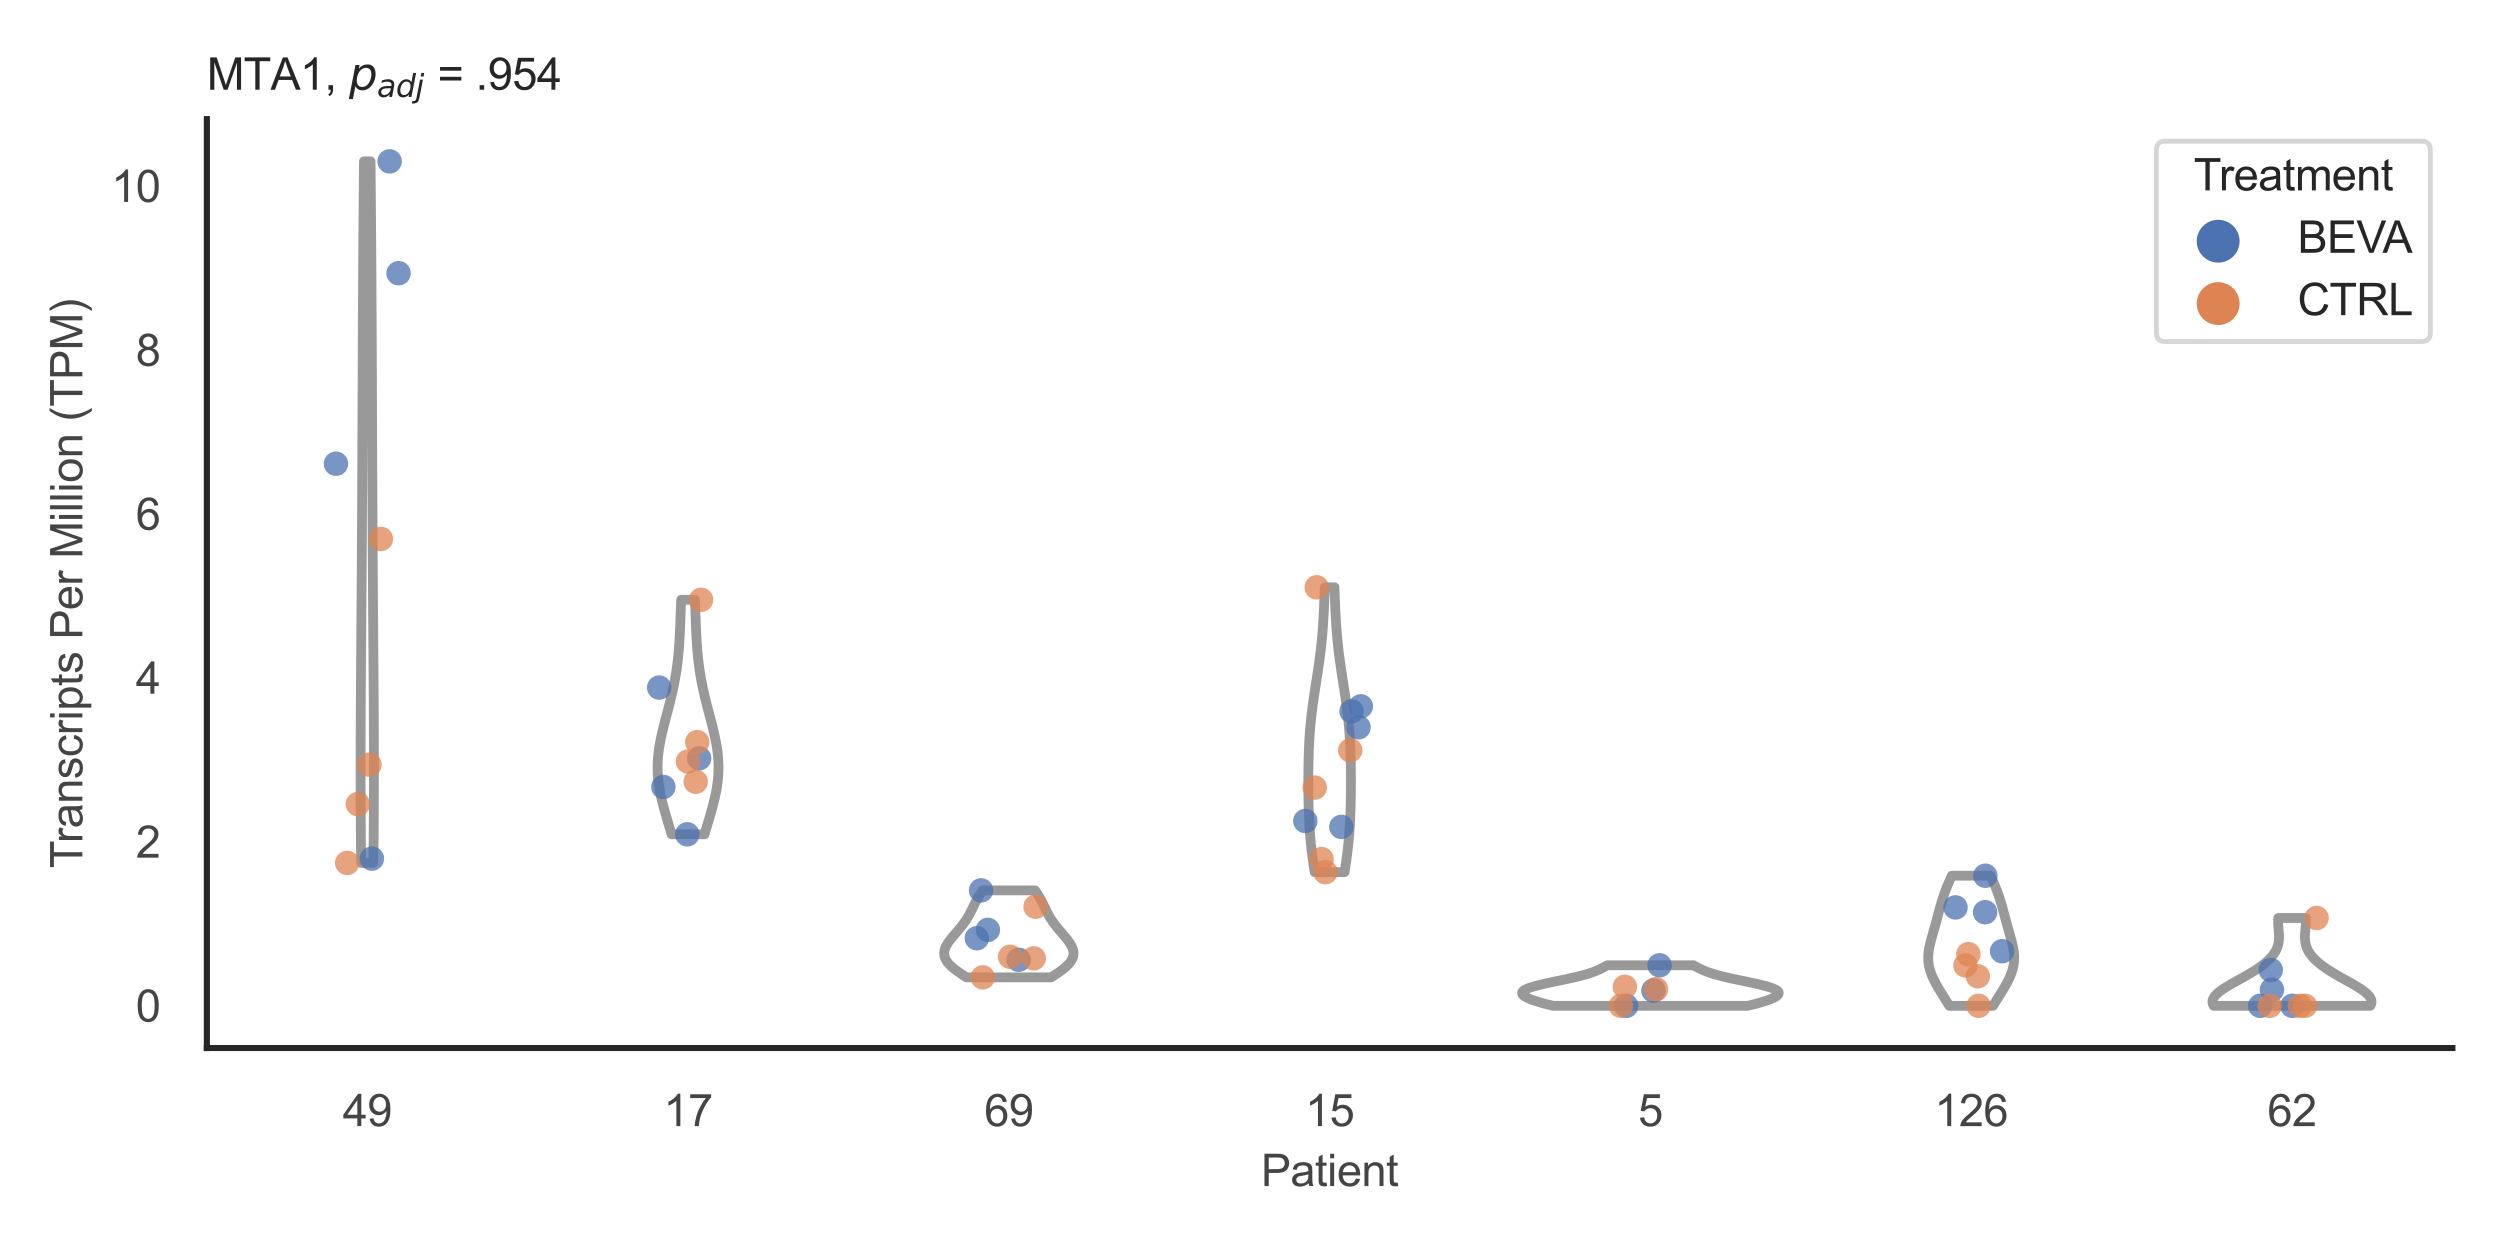 <?xml version="1.0" encoding="utf-8" standalone="no"?>
<!DOCTYPE svg PUBLIC "-//W3C//DTD SVG 1.1//EN"
  "http://www.w3.org/Graphics/SVG/1.1/DTD/svg11.dtd">
<svg xmlns:xlink="http://www.w3.org/1999/xlink" width="510.236pt" height="255.118pt" viewBox="0 0 510.236 255.118" xmlns="http://www.w3.org/2000/svg" version="1.1">
 <defs>
  <style type="text/css">*{stroke-linejoin: round; stroke-linecap: butt}</style>
 </defs>
 <g id="figure_1">
  <g id="patch_1">
   <path d="M 0 255.118 
L 510.236 255.118 
L 510.236 0 
L 0 0 
z
" style="fill: #ffffff"/>
  </g>
  <g id="axes_1">
   <g id="patch_2">
    <path d="M 42.22 213.898 
L 500.516 213.898 
L 500.516 24.32 
L 42.22 24.32 
z
" style="fill: #ffffff"/>
   </g>
   <g id="matplotlib.axis_1">
    <g id="xtick_1">
     <g id="text_1">
      <!-- 49 -->
      <g style="fill: #444444" transform="translate(69.951 229.84)scale(0.09 -0.09)">
       <defs>
        <path id="ArialMT-34" d="M 2069 0 
L 2069 1097 
L 81 1097 
L 81 1613 
L 2172 4581 
L 2631 4581 
L 2631 1613 
L 3250 1613 
L 3250 1097 
L 2631 1097 
L 2631 0 
L 2069 0 
z
M 2069 1613 
L 2069 3678 
L 634 1613 
L 2069 1613 
z
" transform="scale(0.016)"/>
        <path id="ArialMT-39" d="M 350 1059 
L 891 1109 
Q 959 728 1153 556 
Q 1347 384 1650 384 
Q 1909 384 2104 503 
Q 2300 622 2425 820 
Q 2550 1019 2634 1356 
Q 2719 1694 2719 2044 
Q 2719 2081 2716 2156 
Q 2547 1888 2255 1720 
Q 1963 1553 1622 1553 
Q 1053 1553 659 1965 
Q 266 2378 266 3053 
Q 266 3750 677 4175 
Q 1088 4600 1706 4600 
Q 2153 4600 2523 4359 
Q 2894 4119 3086 3673 
Q 3278 3228 3278 2384 
Q 3278 1506 3087 986 
Q 2897 466 2520 194 
Q 2144 -78 1638 -78 
Q 1100 -78 759 220 
Q 419 519 350 1059 
z
M 2653 3081 
Q 2653 3566 2395 3850 
Q 2138 4134 1775 4134 
Q 1400 4134 1122 3828 
Q 844 3522 844 3034 
Q 844 2597 1108 2323 
Q 1372 2050 1759 2050 
Q 2150 2050 2401 2323 
Q 2653 2597 2653 3081 
z
" transform="scale(0.016)"/>
       </defs>
       <use xlink:href="#ArialMT-34"/>
       <use xlink:href="#ArialMT-39" x="55.615"/>
      </g>
     </g>
    </g>
    <g id="xtick_2">
     <g id="text_2">
      <!-- 17 -->
      <g style="fill: #444444" transform="translate(135.421 229.84)scale(0.09 -0.09)">
       <defs>
        <path id="ArialMT-31" d="M 2384 0 
L 1822 0 
L 1822 3584 
Q 1619 3391 1289 3197 
Q 959 3003 697 2906 
L 697 3450 
Q 1169 3672 1522 3987 
Q 1875 4303 2022 4600 
L 2384 4600 
L 2384 0 
z
" transform="scale(0.016)"/>
        <path id="ArialMT-37" d="M 303 3981 
L 303 4522 
L 3269 4522 
L 3269 4084 
Q 2831 3619 2401 2847 
Q 1972 2075 1738 1259 
Q 1569 684 1522 0 
L 944 0 
Q 953 541 1156 1306 
Q 1359 2072 1739 2783 
Q 2119 3494 2547 3981 
L 303 3981 
z
" transform="scale(0.016)"/>
       </defs>
       <use xlink:href="#ArialMT-31"/>
       <use xlink:href="#ArialMT-37" x="55.615"/>
      </g>
     </g>
    </g>
    <g id="xtick_3">
     <g id="text_3">
      <!-- 69 -->
      <g style="fill: #444444" transform="translate(200.892 229.84)scale(0.09 -0.09)">
       <defs>
        <path id="ArialMT-36" d="M 3184 3459 
L 2625 3416 
Q 2550 3747 2413 3897 
Q 2184 4138 1850 4138 
Q 1581 4138 1378 3988 
Q 1113 3794 959 3422 
Q 806 3050 800 2363 
Q 1003 2672 1297 2822 
Q 1591 2972 1913 2972 
Q 2475 2972 2870 2558 
Q 3266 2144 3266 1488 
Q 3266 1056 3080 686 
Q 2894 316 2569 119 
Q 2244 -78 1831 -78 
Q 1128 -78 684 439 
Q 241 956 241 2144 
Q 241 3472 731 4075 
Q 1159 4600 1884 4600 
Q 2425 4600 2770 4297 
Q 3116 3994 3184 3459 
z
M 888 1484 
Q 888 1194 1011 928 
Q 1134 663 1356 523 
Q 1578 384 1822 384 
Q 2178 384 2434 671 
Q 2691 959 2691 1453 
Q 2691 1928 2437 2201 
Q 2184 2475 1800 2475 
Q 1419 2475 1153 2201 
Q 888 1928 888 1484 
z
" transform="scale(0.016)"/>
       </defs>
       <use xlink:href="#ArialMT-36"/>
       <use xlink:href="#ArialMT-39" x="55.615"/>
      </g>
     </g>
    </g>
    <g id="xtick_4">
     <g id="text_4">
      <!-- 15 -->
      <g style="fill: #444444" transform="translate(266.363 229.84)scale(0.09 -0.09)">
       <defs>
        <path id="ArialMT-35" d="M 266 1200 
L 856 1250 
Q 922 819 1161 601 
Q 1400 384 1738 384 
Q 2144 384 2425 690 
Q 2706 997 2706 1503 
Q 2706 1984 2436 2262 
Q 2166 2541 1728 2541 
Q 1456 2541 1237 2417 
Q 1019 2294 894 2097 
L 366 2166 
L 809 4519 
L 3088 4519 
L 3088 3981 
L 1259 3981 
L 1013 2750 
Q 1425 3038 1878 3038 
Q 2478 3038 2890 2622 
Q 3303 2206 3303 1553 
Q 3303 931 2941 478 
Q 2500 -78 1738 -78 
Q 1113 -78 717 272 
Q 322 622 266 1200 
z
" transform="scale(0.016)"/>
       </defs>
       <use xlink:href="#ArialMT-31"/>
       <use xlink:href="#ArialMT-35" x="55.615"/>
      </g>
     </g>
    </g>
    <g id="xtick_5">
     <g id="text_5">
      <!-- 5 -->
      <g style="fill: #444444" transform="translate(334.337 229.84)scale(0.09 -0.09)">
       <use xlink:href="#ArialMT-35"/>
      </g>
     </g>
    </g>
    <g id="xtick_6">
     <g id="text_6">
      <!-- 126 -->
      <g style="fill: #444444" transform="translate(394.803 229.84)scale(0.09 -0.09)">
       <defs>
        <path id="ArialMT-32" d="M 3222 541 
L 3222 0 
L 194 0 
Q 188 203 259 391 
Q 375 700 629 1000 
Q 884 1300 1366 1694 
Q 2113 2306 2375 2664 
Q 2638 3022 2638 3341 
Q 2638 3675 2398 3904 
Q 2159 4134 1775 4134 
Q 1369 4134 1125 3890 
Q 881 3647 878 3216 
L 300 3275 
Q 359 3922 746 4261 
Q 1134 4600 1788 4600 
Q 2447 4600 2831 4234 
Q 3216 3869 3216 3328 
Q 3216 3053 3103 2787 
Q 2991 2522 2730 2228 
Q 2469 1934 1863 1422 
Q 1356 997 1212 845 
Q 1069 694 975 541 
L 3222 541 
z
" transform="scale(0.016)"/>
       </defs>
       <use xlink:href="#ArialMT-31"/>
       <use xlink:href="#ArialMT-32" x="55.615"/>
       <use xlink:href="#ArialMT-36" x="111.23"/>
      </g>
     </g>
    </g>
    <g id="xtick_7">
     <g id="text_7">
      <!-- 62 -->
      <g style="fill: #444444" transform="translate(462.776 229.84)scale(0.09 -0.09)">
       <use xlink:href="#ArialMT-36"/>
       <use xlink:href="#ArialMT-32" x="55.615"/>
      </g>
     </g>
    </g>
    <g id="text_8">
     <!-- Patient -->
     <g style="fill: #444444" transform="translate(257.359 242.071)scale(0.09 -0.09)">
      <defs>
       <path id="ArialMT-50" d="M 494 0 
L 494 4581 
L 2222 4581 
Q 2678 4581 2919 4538 
Q 3256 4481 3484 4323 
Q 3713 4166 3852 3881 
Q 3991 3597 3991 3256 
Q 3991 2672 3619 2267 
Q 3247 1863 2275 1863 
L 1100 1863 
L 1100 0 
L 494 0 
z
M 1100 2403 
L 2284 2403 
Q 2872 2403 3119 2622 
Q 3366 2841 3366 3238 
Q 3366 3525 3220 3729 
Q 3075 3934 2838 4000 
Q 2684 4041 2272 4041 
L 1100 4041 
L 1100 2403 
z
" transform="scale(0.016)"/>
       <path id="ArialMT-61" d="M 2588 409 
Q 2275 144 1986 34 
Q 1697 -75 1366 -75 
Q 819 -75 525 192 
Q 231 459 231 875 
Q 231 1119 342 1320 
Q 453 1522 633 1644 
Q 813 1766 1038 1828 
Q 1203 1872 1538 1913 
Q 2219 1994 2541 2106 
Q 2544 2222 2544 2253 
Q 2544 2597 2384 2738 
Q 2169 2928 1744 2928 
Q 1347 2928 1158 2789 
Q 969 2650 878 2297 
L 328 2372 
Q 403 2725 575 2942 
Q 747 3159 1072 3276 
Q 1397 3394 1825 3394 
Q 2250 3394 2515 3294 
Q 2781 3194 2906 3042 
Q 3031 2891 3081 2659 
Q 3109 2516 3109 2141 
L 3109 1391 
Q 3109 606 3145 398 
Q 3181 191 3288 0 
L 2700 0 
Q 2613 175 2588 409 
z
M 2541 1666 
Q 2234 1541 1622 1453 
Q 1275 1403 1131 1340 
Q 988 1278 909 1158 
Q 831 1038 831 891 
Q 831 666 1001 516 
Q 1172 366 1500 366 
Q 1825 366 2078 508 
Q 2331 650 2450 897 
Q 2541 1088 2541 1459 
L 2541 1666 
z
" transform="scale(0.016)"/>
       <path id="ArialMT-74" d="M 1650 503 
L 1731 6 
Q 1494 -44 1306 -44 
Q 1000 -44 831 53 
Q 663 150 594 308 
Q 525 466 525 972 
L 525 2881 
L 113 2881 
L 113 3319 
L 525 3319 
L 525 4141 
L 1084 4478 
L 1084 3319 
L 1650 3319 
L 1650 2881 
L 1084 2881 
L 1084 941 
Q 1084 700 1114 631 
Q 1144 563 1211 522 
Q 1278 481 1403 481 
Q 1497 481 1650 503 
z
" transform="scale(0.016)"/>
       <path id="ArialMT-69" d="M 425 3934 
L 425 4581 
L 988 4581 
L 988 3934 
L 425 3934 
z
M 425 0 
L 425 3319 
L 988 3319 
L 988 0 
L 425 0 
z
" transform="scale(0.016)"/>
       <path id="ArialMT-65" d="M 2694 1069 
L 3275 997 
Q 3138 488 2766 206 
Q 2394 -75 1816 -75 
Q 1088 -75 661 373 
Q 234 822 234 1631 
Q 234 2469 665 2931 
Q 1097 3394 1784 3394 
Q 2450 3394 2872 2941 
Q 3294 2488 3294 1666 
Q 3294 1616 3291 1516 
L 816 1516 
Q 847 969 1125 678 
Q 1403 388 1819 388 
Q 2128 388 2347 550 
Q 2566 713 2694 1069 
z
M 847 1978 
L 2700 1978 
Q 2663 2397 2488 2606 
Q 2219 2931 1791 2931 
Q 1403 2931 1139 2672 
Q 875 2413 847 1978 
z
" transform="scale(0.016)"/>
       <path id="ArialMT-6e" d="M 422 0 
L 422 3319 
L 928 3319 
L 928 2847 
Q 1294 3394 1984 3394 
Q 2284 3394 2536 3286 
Q 2788 3178 2913 3003 
Q 3038 2828 3088 2588 
Q 3119 2431 3119 2041 
L 3119 0 
L 2556 0 
L 2556 2019 
Q 2556 2363 2490 2533 
Q 2425 2703 2258 2804 
Q 2091 2906 1866 2906 
Q 1506 2906 1245 2678 
Q 984 2450 984 1813 
L 984 0 
L 422 0 
z
" transform="scale(0.016)"/>
      </defs>
      <use xlink:href="#ArialMT-50"/>
      <use xlink:href="#ArialMT-61" x="66.699"/>
      <use xlink:href="#ArialMT-74" x="122.314"/>
      <use xlink:href="#ArialMT-69" x="150.098"/>
      <use xlink:href="#ArialMT-65" x="172.314"/>
      <use xlink:href="#ArialMT-6e" x="227.93"/>
      <use xlink:href="#ArialMT-74" x="283.545"/>
     </g>
    </g>
   </g>
   <g id="matplotlib.axis_2">
    <g id="ytick_1">
     <g id="text_9">
      <!-- 0 -->
      <g style="fill: #444444" transform="translate(27.715 208.502)scale(0.09 -0.09)">
       <defs>
        <path id="ArialMT-30" d="M 266 2259 
Q 266 3072 433 3567 
Q 600 4063 929 4331 
Q 1259 4600 1759 4600 
Q 2128 4600 2406 4451 
Q 2684 4303 2865 4023 
Q 3047 3744 3150 3342 
Q 3253 2941 3253 2259 
Q 3253 1453 3087 958 
Q 2922 463 2592 192 
Q 2263 -78 1759 -78 
Q 1097 -78 719 397 
Q 266 969 266 2259 
z
M 844 2259 
Q 844 1131 1108 757 
Q 1372 384 1759 384 
Q 2147 384 2411 759 
Q 2675 1134 2675 2259 
Q 2675 3391 2411 3762 
Q 2147 4134 1753 4134 
Q 1366 4134 1134 3806 
Q 844 3388 844 2259 
z
" transform="scale(0.016)"/>
       </defs>
       <use xlink:href="#ArialMT-30"/>
      </g>
     </g>
    </g>
    <g id="ytick_2">
     <g id="text_10">
      <!-- 2 -->
      <g style="fill: #444444" transform="translate(27.715 175.044)scale(0.09 -0.09)">
       <use xlink:href="#ArialMT-32"/>
      </g>
     </g>
    </g>
    <g id="ytick_3">
     <g id="text_11">
      <!-- 4 -->
      <g style="fill: #444444" transform="translate(27.715 141.586)scale(0.09 -0.09)">
       <use xlink:href="#ArialMT-34"/>
      </g>
     </g>
    </g>
    <g id="ytick_4">
     <g id="text_12">
      <!-- 6 -->
      <g style="fill: #444444" transform="translate(27.715 108.128)scale(0.09 -0.09)">
       <use xlink:href="#ArialMT-36"/>
      </g>
     </g>
    </g>
    <g id="ytick_5">
     <g id="text_13">
      <!-- 8 -->
      <g style="fill: #444444" transform="translate(27.715 74.67)scale(0.09 -0.09)">
       <defs>
        <path id="ArialMT-38" d="M 1131 2484 
Q 781 2613 612 2850 
Q 444 3088 444 3419 
Q 444 3919 803 4259 
Q 1163 4600 1759 4600 
Q 2359 4600 2725 4251 
Q 3091 3903 3091 3403 
Q 3091 3084 2923 2848 
Q 2756 2613 2416 2484 
Q 2838 2347 3058 2040 
Q 3278 1734 3278 1309 
Q 3278 722 2862 322 
Q 2447 -78 1769 -78 
Q 1091 -78 675 323 
Q 259 725 259 1325 
Q 259 1772 486 2073 
Q 713 2375 1131 2484 
z
M 1019 3438 
Q 1019 3113 1228 2906 
Q 1438 2700 1772 2700 
Q 2097 2700 2305 2904 
Q 2513 3109 2513 3406 
Q 2513 3716 2298 3927 
Q 2084 4138 1766 4138 
Q 1444 4138 1231 3931 
Q 1019 3725 1019 3438 
z
M 838 1322 
Q 838 1081 952 856 
Q 1066 631 1291 507 
Q 1516 384 1775 384 
Q 2178 384 2440 643 
Q 2703 903 2703 1303 
Q 2703 1709 2433 1975 
Q 2163 2241 1756 2241 
Q 1359 2241 1098 1978 
Q 838 1716 838 1322 
z
" transform="scale(0.016)"/>
       </defs>
       <use xlink:href="#ArialMT-38"/>
      </g>
     </g>
    </g>
    <g id="ytick_6">
     <g id="text_14">
      <!-- 10 -->
      <g style="fill: #444444" transform="translate(22.71 41.212)scale(0.09 -0.09)">
       <use xlink:href="#ArialMT-31"/>
       <use xlink:href="#ArialMT-30" x="55.615"/>
      </g>
     </g>
    </g>
    <g id="text_15">
     <!-- Transcripts Per Million (TPM) -->
     <g style="fill: #444444" transform="translate(16.816 177.194)rotate(-90)scale(0.09 -0.09)">
      <defs>
       <path id="ArialMT-54" d="M 1659 0 
L 1659 4041 
L 150 4041 
L 150 4581 
L 3781 4581 
L 3781 4041 
L 2266 4041 
L 2266 0 
L 1659 0 
z
" transform="scale(0.016)"/>
       <path id="ArialMT-72" d="M 416 0 
L 416 3319 
L 922 3319 
L 922 2816 
Q 1116 3169 1280 3281 
Q 1444 3394 1641 3394 
Q 1925 3394 2219 3213 
L 2025 2691 
Q 1819 2813 1613 2813 
Q 1428 2813 1281 2702 
Q 1134 2591 1072 2394 
Q 978 2094 978 1738 
L 978 0 
L 416 0 
z
" transform="scale(0.016)"/>
       <path id="ArialMT-73" d="M 197 991 
L 753 1078 
Q 800 744 1014 566 
Q 1228 388 1613 388 
Q 2000 388 2187 545 
Q 2375 703 2375 916 
Q 2375 1106 2209 1216 
Q 2094 1291 1634 1406 
Q 1016 1563 777 1677 
Q 538 1791 414 1992 
Q 291 2194 291 2438 
Q 291 2659 392 2848 
Q 494 3038 669 3163 
Q 800 3259 1026 3326 
Q 1253 3394 1513 3394 
Q 1903 3394 2198 3281 
Q 2494 3169 2634 2976 
Q 2775 2784 2828 2463 
L 2278 2388 
Q 2241 2644 2061 2787 
Q 1881 2931 1553 2931 
Q 1166 2931 1000 2803 
Q 834 2675 834 2503 
Q 834 2394 903 2306 
Q 972 2216 1119 2156 
Q 1203 2125 1616 2013 
Q 2213 1853 2448 1751 
Q 2684 1650 2818 1456 
Q 2953 1263 2953 975 
Q 2953 694 2789 445 
Q 2625 197 2315 61 
Q 2006 -75 1616 -75 
Q 969 -75 630 194 
Q 291 463 197 991 
z
" transform="scale(0.016)"/>
       <path id="ArialMT-63" d="M 2588 1216 
L 3141 1144 
Q 3050 572 2676 248 
Q 2303 -75 1759 -75 
Q 1078 -75 664 370 
Q 250 816 250 1647 
Q 250 2184 428 2587 
Q 606 2991 970 3192 
Q 1334 3394 1763 3394 
Q 2303 3394 2647 3120 
Q 2991 2847 3088 2344 
L 2541 2259 
Q 2463 2594 2264 2762 
Q 2066 2931 1784 2931 
Q 1359 2931 1093 2626 
Q 828 2322 828 1663 
Q 828 994 1084 691 
Q 1341 388 1753 388 
Q 2084 388 2306 591 
Q 2528 794 2588 1216 
z
" transform="scale(0.016)"/>
       <path id="ArialMT-70" d="M 422 -1272 
L 422 3319 
L 934 3319 
L 934 2888 
Q 1116 3141 1344 3267 
Q 1572 3394 1897 3394 
Q 2322 3394 2647 3175 
Q 2972 2956 3137 2557 
Q 3303 2159 3303 1684 
Q 3303 1175 3120 767 
Q 2938 359 2589 142 
Q 2241 -75 1856 -75 
Q 1575 -75 1351 44 
Q 1128 163 984 344 
L 984 -1272 
L 422 -1272 
z
M 931 1641 
Q 931 1000 1190 694 
Q 1450 388 1819 388 
Q 2194 388 2461 705 
Q 2728 1022 2728 1688 
Q 2728 2322 2467 2637 
Q 2206 2953 1844 2953 
Q 1484 2953 1207 2617 
Q 931 2281 931 1641 
z
" transform="scale(0.016)"/>
       <path id="ArialMT-20" transform="scale(0.016)"/>
       <path id="ArialMT-4d" d="M 475 0 
L 475 4581 
L 1388 4581 
L 2472 1338 
Q 2622 884 2691 659 
Q 2769 909 2934 1394 
L 4031 4581 
L 4847 4581 
L 4847 0 
L 4263 0 
L 4263 3834 
L 2931 0 
L 2384 0 
L 1059 3900 
L 1059 0 
L 475 0 
z
" transform="scale(0.016)"/>
       <path id="ArialMT-6c" d="M 409 0 
L 409 4581 
L 972 4581 
L 972 0 
L 409 0 
z
" transform="scale(0.016)"/>
       <path id="ArialMT-6f" d="M 213 1659 
Q 213 2581 725 3025 
Q 1153 3394 1769 3394 
Q 2453 3394 2887 2945 
Q 3322 2497 3322 1706 
Q 3322 1066 3130 698 
Q 2938 331 2570 128 
Q 2203 -75 1769 -75 
Q 1072 -75 642 372 
Q 213 819 213 1659 
z
M 791 1659 
Q 791 1022 1069 705 
Q 1347 388 1769 388 
Q 2188 388 2466 706 
Q 2744 1025 2744 1678 
Q 2744 2294 2464 2611 
Q 2184 2928 1769 2928 
Q 1347 2928 1069 2612 
Q 791 2297 791 1659 
z
" transform="scale(0.016)"/>
       <path id="ArialMT-28" d="M 1497 -1347 
Q 1031 -759 709 28 
Q 388 816 388 1659 
Q 388 2403 628 3084 
Q 909 3875 1497 4659 
L 1900 4659 
Q 1522 4009 1400 3731 
Q 1209 3300 1100 2831 
Q 966 2247 966 1656 
Q 966 153 1900 -1347 
L 1497 -1347 
z
" transform="scale(0.016)"/>
       <path id="ArialMT-29" d="M 791 -1347 
L 388 -1347 
Q 1322 153 1322 1656 
Q 1322 2244 1188 2822 
Q 1081 3291 891 3722 
Q 769 4003 388 4659 
L 791 4659 
Q 1378 3875 1659 3084 
Q 1900 2403 1900 1659 
Q 1900 816 1576 28 
Q 1253 -759 791 -1347 
z
" transform="scale(0.016)"/>
      </defs>
      <use xlink:href="#ArialMT-54"/>
      <use xlink:href="#ArialMT-72" x="57.334"/>
      <use xlink:href="#ArialMT-61" x="90.635"/>
      <use xlink:href="#ArialMT-6e" x="146.25"/>
      <use xlink:href="#ArialMT-73" x="201.865"/>
      <use xlink:href="#ArialMT-63" x="251.865"/>
      <use xlink:href="#ArialMT-72" x="301.865"/>
      <use xlink:href="#ArialMT-69" x="335.166"/>
      <use xlink:href="#ArialMT-70" x="357.383"/>
      <use xlink:href="#ArialMT-74" x="412.998"/>
      <use xlink:href="#ArialMT-73" x="440.781"/>
      <use xlink:href="#ArialMT-20" x="490.781"/>
      <use xlink:href="#ArialMT-50" x="518.564"/>
      <use xlink:href="#ArialMT-65" x="585.264"/>
      <use xlink:href="#ArialMT-72" x="640.879"/>
      <use xlink:href="#ArialMT-20" x="674.18"/>
      <use xlink:href="#ArialMT-4d" x="701.963"/>
      <use xlink:href="#ArialMT-69" x="785.264"/>
      <use xlink:href="#ArialMT-6c" x="807.48"/>
      <use xlink:href="#ArialMT-6c" x="829.697"/>
      <use xlink:href="#ArialMT-69" x="851.914"/>
      <use xlink:href="#ArialMT-6f" x="874.131"/>
      <use xlink:href="#ArialMT-6e" x="929.746"/>
      <use xlink:href="#ArialMT-20" x="985.361"/>
      <use xlink:href="#ArialMT-28" x="1013.145"/>
      <use xlink:href="#ArialMT-54" x="1046.445"/>
      <use xlink:href="#ArialMT-50" x="1107.529"/>
      <use xlink:href="#ArialMT-4d" x="1174.229"/>
      <use xlink:href="#ArialMT-29" x="1257.529"/>
     </g>
    </g>
   </g>
   <g id="PolyCollection_1">
    <defs>
     <path id="m97d67e03f2" d="M 76.209 -79.001 
L 73.702 -79.001 
L 73.686 -80.447 
L 73.672 -81.893 
L 73.659 -83.34 
L 73.647 -84.786 
L 73.636 -86.232 
L 73.626 -87.678 
L 73.618 -89.125 
L 73.612 -90.571 
L 73.606 -92.017 
L 73.602 -93.463 
L 73.599 -94.91 
L 73.597 -96.356 
L 73.596 -97.802 
L 73.597 -99.249 
L 73.598 -100.695 
L 73.601 -102.141 
L 73.604 -103.587 
L 73.608 -105.034 
L 73.613 -106.48 
L 73.619 -107.926 
L 73.626 -109.372 
L 73.633 -110.819 
L 73.641 -112.265 
L 73.65 -113.711 
L 73.659 -115.157 
L 73.668 -116.604 
L 73.678 -118.05 
L 73.688 -119.496 
L 73.698 -120.942 
L 73.708 -122.389 
L 73.719 -123.835 
L 73.729 -125.281 
L 73.74 -126.728 
L 73.75 -128.174 
L 73.761 -129.62 
L 73.771 -131.066 
L 73.781 -132.513 
L 73.792 -133.959 
L 73.802 -135.405 
L 73.811 -136.851 
L 73.821 -138.298 
L 73.83 -139.744 
L 73.839 -141.19 
L 73.848 -142.636 
L 73.856 -144.083 
L 73.865 -145.529 
L 73.873 -146.975 
L 73.88 -148.421 
L 73.888 -149.868 
L 73.895 -151.314 
L 73.902 -152.76 
L 73.909 -154.207 
L 73.916 -155.653 
L 73.922 -157.099 
L 73.928 -158.545 
L 73.934 -159.992 
L 73.94 -161.438 
L 73.946 -162.884 
L 73.952 -164.33 
L 73.957 -165.777 
L 73.963 -167.223 
L 73.968 -168.669 
L 73.973 -170.115 
L 73.979 -171.562 
L 73.984 -173.008 
L 73.989 -174.454 
L 73.995 -175.9 
L 74 -177.347 
L 74.006 -178.793 
L 74.012 -180.239 
L 74.017 -181.686 
L 74.023 -183.132 
L 74.029 -184.578 
L 74.035 -186.024 
L 74.042 -187.471 
L 74.049 -188.917 
L 74.055 -190.363 
L 74.063 -191.809 
L 74.07 -193.256 
L 74.078 -194.702 
L 74.085 -196.148 
L 74.094 -197.594 
L 74.102 -199.041 
L 74.111 -200.487 
L 74.12 -201.933 
L 74.13 -203.38 
L 74.14 -204.826 
L 74.15 -206.272 
L 74.161 -207.718 
L 74.172 -209.165 
L 74.183 -210.611 
L 74.195 -212.057 
L 74.207 -213.503 
L 74.219 -214.95 
L 74.232 -216.396 
L 74.245 -217.842 
L 74.258 -219.288 
L 74.272 -220.735 
L 74.286 -222.181 
L 75.625 -222.181 
L 75.625 -222.181 
L 75.639 -220.735 
L 75.653 -219.288 
L 75.666 -217.842 
L 75.679 -216.396 
L 75.692 -214.95 
L 75.704 -213.503 
L 75.716 -212.057 
L 75.728 -210.611 
L 75.739 -209.165 
L 75.75 -207.718 
L 75.761 -206.272 
L 75.771 -204.826 
L 75.781 -203.38 
L 75.791 -201.933 
L 75.8 -200.487 
L 75.809 -199.041 
L 75.817 -197.594 
L 75.825 -196.148 
L 75.833 -194.702 
L 75.841 -193.256 
L 75.848 -191.809 
L 75.855 -190.363 
L 75.862 -188.917 
L 75.869 -187.471 
L 75.875 -186.024 
L 75.882 -184.578 
L 75.888 -183.132 
L 75.894 -181.686 
L 75.899 -180.239 
L 75.905 -178.793 
L 75.911 -177.347 
L 75.916 -175.9 
L 75.921 -174.454 
L 75.927 -173.008 
L 75.932 -171.562 
L 75.938 -170.115 
L 75.943 -168.669 
L 75.948 -167.223 
L 75.954 -165.777 
L 75.959 -164.33 
L 75.965 -162.884 
L 75.971 -161.438 
L 75.977 -159.992 
L 75.983 -158.545 
L 75.989 -157.099 
L 75.995 -155.653 
L 76.002 -154.207 
L 76.009 -152.76 
L 76.016 -151.314 
L 76.023 -149.868 
L 76.03 -148.421 
L 76.038 -146.975 
L 76.046 -145.529 
L 76.054 -144.083 
L 76.063 -142.636 
L 76.072 -141.19 
L 76.081 -139.744 
L 76.09 -138.298 
L 76.1 -136.851 
L 76.109 -135.405 
L 76.119 -133.959 
L 76.129 -132.513 
L 76.14 -131.066 
L 76.15 -129.62 
L 76.161 -128.174 
L 76.171 -126.728 
L 76.182 -125.281 
L 76.192 -123.835 
L 76.203 -122.389 
L 76.213 -120.942 
L 76.223 -119.496 
L 76.233 -118.05 
L 76.243 -116.604 
L 76.252 -115.157 
L 76.261 -113.711 
L 76.27 -112.265 
L 76.277 -110.819 
L 76.285 -109.372 
L 76.291 -107.926 
L 76.297 -106.48 
L 76.303 -105.034 
L 76.307 -103.587 
L 76.31 -102.141 
L 76.313 -100.695 
L 76.314 -99.249 
L 76.315 -97.802 
L 76.314 -96.356 
L 76.312 -94.91 
L 76.309 -93.463 
L 76.305 -92.017 
L 76.299 -90.571 
L 76.293 -89.125 
L 76.284 -87.678 
L 76.275 -86.232 
L 76.264 -84.786 
L 76.252 -83.34 
L 76.239 -81.893 
L 76.225 -80.447 
L 76.209 -79.001 
z
" style="stroke: #999999; stroke-width: 2"/>
    </defs>
    <g clip-path="url(#pf539825a78)">
     <use xlink:href="#m97d67e03f2" x="0" y="255.118" style="fill: #ffffff; stroke: #999999; stroke-width: 2"/>
    </g>
   </g>
   <g id="PolyCollection_2">
    <defs>
     <path id="m6329eb4e6d" d="M 143.79 -84.836 
L 137.062 -84.836 
L 136.919 -85.319 
L 136.775 -85.803 
L 136.63 -86.286 
L 136.485 -86.77 
L 136.34 -87.254 
L 136.196 -87.737 
L 136.053 -88.221 
L 135.912 -88.704 
L 135.772 -89.188 
L 135.636 -89.671 
L 135.502 -90.155 
L 135.373 -90.639 
L 135.247 -91.122 
L 135.127 -91.606 
L 135.011 -92.089 
L 134.902 -92.573 
L 134.799 -93.056 
L 134.703 -93.54 
L 134.615 -94.023 
L 134.534 -94.507 
L 134.462 -94.991 
L 134.398 -95.474 
L 134.343 -95.958 
L 134.297 -96.441 
L 134.26 -96.925 
L 134.234 -97.408 
L 134.217 -97.892 
L 134.209 -98.376 
L 134.212 -98.859 
L 134.224 -99.343 
L 134.246 -99.826 
L 134.277 -100.31 
L 134.318 -100.793 
L 134.367 -101.277 
L 134.426 -101.761 
L 134.492 -102.244 
L 134.566 -102.728 
L 134.648 -103.211 
L 134.737 -103.695 
L 134.832 -104.178 
L 134.933 -104.662 
L 135.039 -105.145 
L 135.15 -105.629 
L 135.265 -106.113 
L 135.383 -106.596 
L 135.505 -107.08 
L 135.629 -107.563 
L 135.755 -108.047 
L 135.881 -108.53 
L 136.009 -109.014 
L 136.137 -109.498 
L 136.264 -109.981 
L 136.391 -110.465 
L 136.517 -110.948 
L 136.641 -111.432 
L 136.762 -111.915 
L 136.882 -112.399 
L 136.999 -112.883 
L 137.112 -113.366 
L 137.223 -113.85 
L 137.33 -114.333 
L 137.434 -114.817 
L 137.534 -115.3 
L 137.629 -115.784 
L 137.721 -116.267 
L 137.809 -116.751 
L 137.892 -117.235 
L 137.972 -117.718 
L 138.047 -118.202 
L 138.118 -118.685 
L 138.185 -119.169 
L 138.247 -119.652 
L 138.306 -120.136 
L 138.361 -120.62 
L 138.412 -121.103 
L 138.46 -121.587 
L 138.504 -122.07 
L 138.545 -122.554 
L 138.583 -123.037 
L 138.618 -123.521 
L 138.65 -124.005 
L 138.679 -124.488 
L 138.707 -124.972 
L 138.732 -125.455 
L 138.756 -125.939 
L 138.778 -126.422 
L 138.799 -126.906 
L 138.818 -127.39 
L 138.837 -127.873 
L 138.855 -128.357 
L 138.873 -128.84 
L 138.891 -129.324 
L 138.909 -129.807 
L 138.927 -130.291 
L 138.946 -130.774 
L 138.966 -131.258 
L 138.986 -131.742 
L 139.007 -132.225 
L 139.029 -132.709 
L 141.824 -132.709 
L 141.824 -132.709 
L 141.846 -132.225 
L 141.867 -131.742 
L 141.887 -131.258 
L 141.906 -130.774 
L 141.925 -130.291 
L 141.943 -129.807 
L 141.961 -129.324 
L 141.979 -128.84 
L 141.997 -128.357 
L 142.015 -127.873 
L 142.034 -127.39 
L 142.054 -126.906 
L 142.075 -126.422 
L 142.097 -125.939 
L 142.12 -125.455 
L 142.146 -124.972 
L 142.173 -124.488 
L 142.203 -124.005 
L 142.235 -123.521 
L 142.27 -123.037 
L 142.308 -122.554 
L 142.348 -122.07 
L 142.393 -121.587 
L 142.44 -121.103 
L 142.491 -120.62 
L 142.546 -120.136 
L 142.605 -119.652 
L 142.668 -119.169 
L 142.735 -118.685 
L 142.806 -118.202 
L 142.881 -117.718 
L 142.96 -117.235 
L 143.044 -116.751 
L 143.132 -116.267 
L 143.223 -115.784 
L 143.319 -115.3 
L 143.419 -114.817 
L 143.522 -114.333 
L 143.63 -113.85 
L 143.74 -113.366 
L 143.854 -112.883 
L 143.971 -112.399 
L 144.09 -111.915 
L 144.212 -111.432 
L 144.336 -110.948 
L 144.461 -110.465 
L 144.588 -109.981 
L 144.716 -109.498 
L 144.844 -109.014 
L 144.971 -108.53 
L 145.098 -108.047 
L 145.224 -107.563 
L 145.348 -107.08 
L 145.469 -106.596 
L 145.588 -106.113 
L 145.703 -105.629 
L 145.814 -105.145 
L 145.92 -104.662 
L 146.021 -104.178 
L 146.116 -103.695 
L 146.205 -103.211 
L 146.286 -102.728 
L 146.361 -102.244 
L 146.427 -101.761 
L 146.485 -101.277 
L 146.535 -100.793 
L 146.575 -100.31 
L 146.607 -99.826 
L 146.629 -99.343 
L 146.641 -98.859 
L 146.643 -98.376 
L 146.636 -97.892 
L 146.619 -97.408 
L 146.592 -96.925 
L 146.556 -96.441 
L 146.51 -95.958 
L 146.455 -95.474 
L 146.391 -94.991 
L 146.319 -94.507 
L 146.238 -94.023 
L 146.149 -93.54 
L 146.053 -93.056 
L 145.951 -92.573 
L 145.841 -92.089 
L 145.726 -91.606 
L 145.605 -91.122 
L 145.48 -90.639 
L 145.35 -90.155 
L 145.217 -89.671 
L 145.08 -89.188 
L 144.941 -88.704 
L 144.8 -88.221 
L 144.657 -87.737 
L 144.512 -87.254 
L 144.368 -86.77 
L 144.222 -86.286 
L 144.078 -85.803 
L 143.934 -85.319 
L 143.79 -84.836 
z
" style="stroke: #999999; stroke-width: 2"/>
    </defs>
    <g clip-path="url(#pf539825a78)">
     <use xlink:href="#m6329eb4e6d" x="0" y="255.118" style="fill: #ffffff; stroke: #999999; stroke-width: 2"/>
    </g>
   </g>
   <g id="PolyCollection_3">
    <defs>
     <path id="m4de3190571" d="M 214.528 -55.645 
L 197.267 -55.645 
L 196.985 -55.824 
L 196.706 -56.003 
L 196.432 -56.183 
L 196.162 -56.362 
L 195.898 -56.541 
L 195.639 -56.721 
L 195.388 -56.9 
L 195.145 -57.079 
L 194.91 -57.259 
L 194.685 -57.438 
L 194.469 -57.617 
L 194.264 -57.797 
L 194.069 -57.976 
L 193.886 -58.155 
L 193.716 -58.334 
L 193.557 -58.514 
L 193.412 -58.693 
L 193.279 -58.872 
L 193.16 -59.052 
L 193.055 -59.231 
L 192.963 -59.41 
L 192.885 -59.59 
L 192.82 -59.769 
L 192.77 -59.948 
L 192.733 -60.127 
L 192.709 -60.307 
L 192.698 -60.486 
L 192.701 -60.665 
L 192.716 -60.845 
L 192.743 -61.024 
L 192.782 -61.203 
L 192.832 -61.383 
L 192.894 -61.562 
L 192.965 -61.741 
L 193.046 -61.92 
L 193.137 -62.1 
L 193.235 -62.279 
L 193.342 -62.458 
L 193.457 -62.638 
L 193.577 -62.817 
L 193.704 -62.996 
L 193.837 -63.176 
L 193.974 -63.355 
L 194.115 -63.534 
L 194.26 -63.714 
L 194.408 -63.893 
L 194.558 -64.072 
L 194.71 -64.251 
L 194.863 -64.431 
L 195.016 -64.61 
L 195.17 -64.789 
L 195.324 -64.969 
L 195.476 -65.148 
L 195.628 -65.327 
L 195.778 -65.507 
L 195.926 -65.686 
L 196.072 -65.865 
L 196.216 -66.044 
L 196.356 -66.224 
L 196.494 -66.403 
L 196.628 -66.582 
L 196.76 -66.762 
L 196.887 -66.941 
L 197.012 -67.12 
L 197.133 -67.3 
L 197.25 -67.479 
L 197.364 -67.658 
L 197.475 -67.838 
L 197.582 -68.017 
L 197.686 -68.196 
L 197.788 -68.375 
L 197.886 -68.555 
L 197.982 -68.734 
L 198.076 -68.913 
L 198.168 -69.093 
L 198.258 -69.272 
L 198.347 -69.451 
L 198.435 -69.631 
L 198.522 -69.81 
L 198.608 -69.989 
L 198.695 -70.168 
L 198.781 -70.348 
L 198.869 -70.527 
L 198.957 -70.706 
L 199.046 -70.886 
L 199.137 -71.065 
L 199.23 -71.244 
L 199.324 -71.424 
L 199.421 -71.603 
L 199.52 -71.782 
L 199.622 -71.961 
L 199.727 -72.141 
L 199.835 -72.32 
L 199.945 -72.499 
L 200.059 -72.679 
L 200.176 -72.858 
L 200.296 -73.037 
L 200.418 -73.217 
L 200.544 -73.396 
L 211.25 -73.396 
L 211.25 -73.396 
L 211.376 -73.217 
L 211.499 -73.037 
L 211.619 -72.858 
L 211.735 -72.679 
L 211.849 -72.499 
L 211.96 -72.32 
L 212.067 -72.141 
L 212.172 -71.961 
L 212.274 -71.782 
L 212.373 -71.603 
L 212.47 -71.424 
L 212.565 -71.244 
L 212.657 -71.065 
L 212.748 -70.886 
L 212.838 -70.706 
L 212.926 -70.527 
L 213.013 -70.348 
L 213.1 -70.168 
L 213.186 -69.989 
L 213.273 -69.81 
L 213.36 -69.631 
L 213.447 -69.451 
L 213.536 -69.272 
L 213.626 -69.093 
L 213.718 -68.913 
L 213.812 -68.734 
L 213.908 -68.555 
L 214.007 -68.375 
L 214.108 -68.196 
L 214.212 -68.017 
L 214.32 -67.838 
L 214.43 -67.658 
L 214.544 -67.479 
L 214.662 -67.3 
L 214.783 -67.12 
L 214.907 -66.941 
L 215.035 -66.762 
L 215.166 -66.582 
L 215.301 -66.403 
L 215.438 -66.224 
L 215.579 -66.044 
L 215.722 -65.865 
L 215.868 -65.686 
L 216.016 -65.507 
L 216.166 -65.327 
L 216.318 -65.148 
L 216.471 -64.969 
L 216.624 -64.789 
L 216.778 -64.61 
L 216.932 -64.431 
L 217.085 -64.251 
L 217.237 -64.072 
L 217.387 -63.893 
L 217.534 -63.714 
L 217.679 -63.534 
L 217.821 -63.355 
L 217.958 -63.176 
L 218.09 -62.996 
L 218.217 -62.817 
L 218.338 -62.638 
L 218.452 -62.458 
L 218.559 -62.279 
L 218.658 -62.1 
L 218.748 -61.92 
L 218.829 -61.741 
L 218.901 -61.562 
L 218.962 -61.383 
L 219.012 -61.203 
L 219.051 -61.024 
L 219.079 -60.845 
L 219.094 -60.665 
L 219.096 -60.486 
L 219.085 -60.307 
L 219.062 -60.127 
L 219.025 -59.948 
L 218.974 -59.769 
L 218.91 -59.59 
L 218.832 -59.41 
L 218.74 -59.231 
L 218.634 -59.052 
L 218.515 -58.872 
L 218.383 -58.693 
L 218.237 -58.514 
L 218.079 -58.334 
L 217.908 -58.155 
L 217.725 -57.976 
L 217.531 -57.797 
L 217.326 -57.617 
L 217.11 -57.438 
L 216.884 -57.259 
L 216.649 -57.079 
L 216.406 -56.9 
L 216.155 -56.721 
L 215.897 -56.541 
L 215.633 -56.362 
L 215.363 -56.183 
L 215.088 -56.003 
L 214.809 -55.824 
L 214.528 -55.645 
z
" style="stroke: #999999; stroke-width: 2"/>
    </defs>
    <g clip-path="url(#pf539825a78)">
     <use xlink:href="#m4de3190571" x="0" y="255.118" style="fill: #ffffff; stroke: #999999; stroke-width: 2"/>
    </g>
   </g>
   <g id="PolyCollection_4">
    <defs>
     <path id="m7d0ad82b11" d="M 274.413 -77.119 
L 268.324 -77.119 
L 268.23 -77.706 
L 268.139 -78.293 
L 268.052 -78.881 
L 267.967 -79.468 
L 267.886 -80.055 
L 267.809 -80.642 
L 267.736 -81.23 
L 267.666 -81.817 
L 267.601 -82.404 
L 267.539 -82.991 
L 267.482 -83.578 
L 267.428 -84.166 
L 267.379 -84.753 
L 267.334 -85.34 
L 267.292 -85.927 
L 267.254 -86.514 
L 267.22 -87.102 
L 267.189 -87.689 
L 267.162 -88.276 
L 267.137 -88.863 
L 267.116 -89.45 
L 267.097 -90.038 
L 267.08 -90.625 
L 267.066 -91.212 
L 267.054 -91.799 
L 267.044 -92.387 
L 267.036 -92.974 
L 267.03 -93.561 
L 267.025 -94.148 
L 267.022 -94.735 
L 267.02 -95.323 
L 267.02 -95.91 
L 267.022 -96.497 
L 267.025 -97.084 
L 267.03 -97.671 
L 267.036 -98.259 
L 267.044 -98.846 
L 267.055 -99.433 
L 267.067 -100.02 
L 267.082 -100.607 
L 267.099 -101.195 
L 267.119 -101.782 
L 267.142 -102.369 
L 267.168 -102.956 
L 267.198 -103.544 
L 267.23 -104.131 
L 267.267 -104.718 
L 267.307 -105.305 
L 267.351 -105.892 
L 267.399 -106.48 
L 267.451 -107.067 
L 267.506 -107.654 
L 267.566 -108.241 
L 267.63 -108.828 
L 267.697 -109.416 
L 267.768 -110.003 
L 267.843 -110.59 
L 267.92 -111.177 
L 268.001 -111.765 
L 268.084 -112.352 
L 268.169 -112.939 
L 268.257 -113.526 
L 268.346 -114.113 
L 268.436 -114.701 
L 268.527 -115.288 
L 268.618 -115.875 
L 268.71 -116.462 
L 268.801 -117.049 
L 268.891 -117.637 
L 268.979 -118.224 
L 269.067 -118.811 
L 269.152 -119.398 
L 269.235 -119.985 
L 269.315 -120.573 
L 269.393 -121.16 
L 269.467 -121.747 
L 269.539 -122.334 
L 269.607 -122.922 
L 269.671 -123.509 
L 269.732 -124.096 
L 269.79 -124.683 
L 269.844 -125.27 
L 269.894 -125.858 
L 269.942 -126.445 
L 269.986 -127.032 
L 270.027 -127.619 
L 270.065 -128.206 
L 270.1 -128.794 
L 270.133 -129.381 
L 270.164 -129.968 
L 270.193 -130.555 
L 270.22 -131.142 
L 270.246 -131.73 
L 270.27 -132.317 
L 270.294 -132.904 
L 270.316 -133.491 
L 270.338 -134.079 
L 270.36 -134.666 
L 270.382 -135.253 
L 272.354 -135.253 
L 272.354 -135.253 
L 272.376 -134.666 
L 272.398 -134.079 
L 272.42 -133.491 
L 272.443 -132.904 
L 272.466 -132.317 
L 272.491 -131.73 
L 272.516 -131.142 
L 272.543 -130.555 
L 272.572 -129.968 
L 272.603 -129.381 
L 272.636 -128.794 
L 272.671 -128.206 
L 272.709 -127.619 
L 272.75 -127.032 
L 272.794 -126.445 
L 272.842 -125.858 
L 272.892 -125.27 
L 272.946 -124.683 
L 273.004 -124.096 
L 273.065 -123.509 
L 273.129 -122.922 
L 273.197 -122.334 
L 273.269 -121.747 
L 273.343 -121.16 
L 273.421 -120.573 
L 273.501 -119.985 
L 273.584 -119.398 
L 273.67 -118.811 
L 273.757 -118.224 
L 273.846 -117.637 
L 273.936 -117.049 
L 274.027 -116.462 
L 274.118 -115.875 
L 274.209 -115.288 
L 274.3 -114.701 
L 274.39 -114.113 
L 274.479 -113.526 
L 274.567 -112.939 
L 274.652 -112.352 
L 274.736 -111.765 
L 274.816 -111.177 
L 274.894 -110.59 
L 274.968 -110.003 
L 275.039 -109.416 
L 275.106 -108.828 
L 275.17 -108.241 
L 275.23 -107.654 
L 275.286 -107.067 
L 275.337 -106.48 
L 275.385 -105.892 
L 275.429 -105.305 
L 275.469 -104.718 
L 275.506 -104.131 
L 275.539 -103.544 
L 275.568 -102.956 
L 275.594 -102.369 
L 275.617 -101.782 
L 275.637 -101.195 
L 275.654 -100.607 
L 275.669 -100.02 
L 275.682 -99.433 
L 275.692 -98.846 
L 275.7 -98.259 
L 275.707 -97.671 
L 275.711 -97.084 
L 275.714 -96.497 
L 275.716 -95.91 
L 275.716 -95.323 
L 275.714 -94.735 
L 275.711 -94.148 
L 275.706 -93.561 
L 275.7 -92.974 
L 275.692 -92.387 
L 275.682 -91.799 
L 275.67 -91.212 
L 275.656 -90.625 
L 275.639 -90.038 
L 275.62 -89.45 
L 275.599 -88.863 
L 275.574 -88.276 
L 275.547 -87.689 
L 275.516 -87.102 
L 275.482 -86.514 
L 275.444 -85.927 
L 275.403 -85.34 
L 275.357 -84.753 
L 275.308 -84.166 
L 275.255 -83.578 
L 275.197 -82.991 
L 275.136 -82.404 
L 275.07 -81.817 
L 275.001 -81.23 
L 274.927 -80.642 
L 274.85 -80.055 
L 274.769 -79.468 
L 274.685 -78.881 
L 274.597 -78.293 
L 274.506 -77.706 
L 274.413 -77.119 
z
" style="stroke: #999999; stroke-width: 2"/>
    </defs>
    <g clip-path="url(#pf539825a78)">
     <use xlink:href="#m7d0ad82b11" x="0" y="255.118" style="fill: #ffffff; stroke: #999999; stroke-width: 2"/>
    </g>
   </g>
   <g id="PolyCollection_5">
    <defs>
     <path id="m1df8596f60" d="M 356.678 -49.837 
L 317 -49.837 
L 316.646 -49.921 
L 316.299 -50.004 
L 315.961 -50.088 
L 315.631 -50.171 
L 315.31 -50.255 
L 314.997 -50.338 
L 314.693 -50.422 
L 314.398 -50.505 
L 314.113 -50.589 
L 313.836 -50.673 
L 313.569 -50.756 
L 313.312 -50.84 
L 313.065 -50.923 
L 312.827 -51.007 
L 312.6 -51.09 
L 312.383 -51.174 
L 312.177 -51.257 
L 311.982 -51.341 
L 311.799 -51.424 
L 311.627 -51.508 
L 311.468 -51.591 
L 311.322 -51.675 
L 311.188 -51.758 
L 311.068 -51.842 
L 310.963 -51.925 
L 310.871 -52.009 
L 310.795 -52.093 
L 310.735 -52.176 
L 310.69 -52.26 
L 310.662 -52.343 
L 310.651 -52.427 
L 310.657 -52.51 
L 310.681 -52.594 
L 310.722 -52.677 
L 310.783 -52.761 
L 310.861 -52.844 
L 310.959 -52.928 
L 311.075 -53.011 
L 311.211 -53.095 
L 311.365 -53.178 
L 311.537 -53.262 
L 311.729 -53.346 
L 311.938 -53.429 
L 312.165 -53.513 
L 312.41 -53.596 
L 312.671 -53.68 
L 312.949 -53.763 
L 313.242 -53.847 
L 313.549 -53.93 
L 313.871 -54.014 
L 314.205 -54.097 
L 314.55 -54.181 
L 314.907 -54.264 
L 315.273 -54.348 
L 315.648 -54.431 
L 316.03 -54.515 
L 316.417 -54.599 
L 316.81 -54.682 
L 317.206 -54.766 
L 317.605 -54.849 
L 318.004 -54.933 
L 318.403 -55.016 
L 318.802 -55.1 
L 319.197 -55.183 
L 319.589 -55.267 
L 319.977 -55.35 
L 320.359 -55.434 
L 320.735 -55.517 
L 321.103 -55.601 
L 321.463 -55.684 
L 321.815 -55.768 
L 322.158 -55.851 
L 322.491 -55.935 
L 322.813 -56.019 
L 323.126 -56.102 
L 323.427 -56.186 
L 323.718 -56.269 
L 323.999 -56.353 
L 324.268 -56.436 
L 324.527 -56.52 
L 324.776 -56.603 
L 325.015 -56.687 
L 325.243 -56.77 
L 325.463 -56.854 
L 325.674 -56.937 
L 325.877 -57.021 
L 326.072 -57.104 
L 326.259 -57.188 
L 326.441 -57.272 
L 326.616 -57.355 
L 326.787 -57.439 
L 326.953 -57.522 
L 327.115 -57.606 
L 327.273 -57.689 
L 327.43 -57.773 
L 327.584 -57.856 
L 327.737 -57.94 
L 327.889 -58.023 
L 328.041 -58.107 
L 345.637 -58.107 
L 345.637 -58.107 
L 345.789 -58.023 
L 345.941 -57.94 
L 346.094 -57.856 
L 346.248 -57.773 
L 346.405 -57.689 
L 346.563 -57.606 
L 346.725 -57.522 
L 346.891 -57.439 
L 347.062 -57.355 
L 347.237 -57.272 
L 347.419 -57.188 
L 347.606 -57.104 
L 347.801 -57.021 
L 348.004 -56.937 
L 348.215 -56.854 
L 348.435 -56.77 
L 348.663 -56.687 
L 348.902 -56.603 
L 349.151 -56.52 
L 349.41 -56.436 
L 349.679 -56.353 
L 349.96 -56.269 
L 350.251 -56.186 
L 350.552 -56.102 
L 350.865 -56.019 
L 351.187 -55.935 
L 351.52 -55.851 
L 351.863 -55.768 
L 352.215 -55.684 
L 352.575 -55.601 
L 352.943 -55.517 
L 353.319 -55.434 
L 353.701 -55.35 
L 354.089 -55.267 
L 354.481 -55.183 
L 354.876 -55.1 
L 355.275 -55.016 
L 355.674 -54.933 
L 356.073 -54.849 
L 356.472 -54.766 
L 356.868 -54.682 
L 357.261 -54.599 
L 357.648 -54.515 
L 358.03 -54.431 
L 358.405 -54.348 
L 358.771 -54.264 
L 359.128 -54.181 
L 359.473 -54.097 
L 359.807 -54.014 
L 360.129 -53.93 
L 360.436 -53.847 
L 360.729 -53.763 
L 361.007 -53.68 
L 361.268 -53.596 
L 361.513 -53.513 
L 361.74 -53.429 
L 361.949 -53.346 
L 362.141 -53.262 
L 362.313 -53.178 
L 362.467 -53.095 
L 362.603 -53.011 
L 362.719 -52.928 
L 362.817 -52.844 
L 362.895 -52.761 
L 362.956 -52.677 
L 362.997 -52.594 
L 363.021 -52.51 
L 363.027 -52.427 
L 363.016 -52.343 
L 362.988 -52.26 
L 362.943 -52.176 
L 362.883 -52.093 
L 362.807 -52.009 
L 362.715 -51.925 
L 362.61 -51.842 
L 362.49 -51.758 
L 362.356 -51.675 
L 362.21 -51.591 
L 362.051 -51.508 
L 361.879 -51.424 
L 361.696 -51.341 
L 361.501 -51.257 
L 361.295 -51.174 
L 361.078 -51.09 
L 360.851 -51.007 
L 360.613 -50.923 
L 360.366 -50.84 
L 360.109 -50.756 
L 359.842 -50.673 
L 359.565 -50.589 
L 359.28 -50.505 
L 358.985 -50.422 
L 358.681 -50.338 
L 358.368 -50.255 
L 358.047 -50.171 
L 357.717 -50.088 
L 357.379 -50.004 
L 357.032 -49.921 
L 356.678 -49.837 
z
" style="stroke: #999999; stroke-width: 2"/>
    </defs>
    <g clip-path="url(#pf539825a78)">
     <use xlink:href="#m1df8596f60" x="0" y="255.118" style="fill: #ffffff; stroke: #999999; stroke-width: 2"/>
    </g>
   </g>
   <g id="PolyCollection_6">
    <defs>
     <path id="m99ebbfc08e" d="M 406.768 -49.837 
L 397.851 -49.837 
L 397.687 -50.105 
L 397.522 -50.374 
L 397.355 -50.642 
L 397.187 -50.91 
L 397.019 -51.178 
L 396.85 -51.446 
L 396.681 -51.714 
L 396.513 -51.983 
L 396.345 -52.251 
L 396.178 -52.519 
L 396.013 -52.787 
L 395.85 -53.055 
L 395.689 -53.323 
L 395.53 -53.591 
L 395.375 -53.86 
L 395.223 -54.128 
L 395.075 -54.396 
L 394.932 -54.664 
L 394.794 -54.932 
L 394.661 -55.2 
L 394.534 -55.469 
L 394.413 -55.737 
L 394.299 -56.005 
L 394.192 -56.273 
L 394.092 -56.541 
L 394 -56.809 
L 393.916 -57.078 
L 393.84 -57.346 
L 393.772 -57.614 
L 393.713 -57.882 
L 393.663 -58.15 
L 393.621 -58.418 
L 393.588 -58.687 
L 393.563 -58.955 
L 393.547 -59.223 
L 393.539 -59.491 
L 393.539 -59.759 
L 393.547 -60.027 
L 393.563 -60.296 
L 393.585 -60.564 
L 393.615 -60.832 
L 393.651 -61.1 
L 393.693 -61.368 
L 393.74 -61.636 
L 393.793 -61.905 
L 393.849 -62.173 
L 393.91 -62.441 
L 393.975 -62.709 
L 394.042 -62.977 
L 394.113 -63.245 
L 394.185 -63.514 
L 394.259 -63.782 
L 394.334 -64.05 
L 394.41 -64.318 
L 394.487 -64.586 
L 394.564 -64.854 
L 394.641 -65.123 
L 394.718 -65.391 
L 394.794 -65.659 
L 394.87 -65.927 
L 394.945 -66.195 
L 395.019 -66.463 
L 395.093 -66.732 
L 395.166 -67 
L 395.239 -67.268 
L 395.311 -67.536 
L 395.382 -67.804 
L 395.454 -68.072 
L 395.525 -68.341 
L 395.596 -68.609 
L 395.668 -68.877 
L 395.74 -69.145 
L 395.812 -69.413 
L 395.886 -69.681 
L 395.96 -69.95 
L 396.036 -70.218 
L 396.114 -70.486 
L 396.193 -70.754 
L 396.273 -71.022 
L 396.356 -71.29 
L 396.441 -71.559 
L 396.528 -71.827 
L 396.617 -72.095 
L 396.709 -72.363 
L 396.803 -72.631 
L 396.899 -72.899 
L 396.998 -73.168 
L 397.1 -73.436 
L 397.203 -73.704 
L 397.309 -73.972 
L 397.417 -74.24 
L 397.528 -74.508 
L 397.64 -74.777 
L 397.754 -75.045 
L 397.87 -75.313 
L 397.987 -75.581 
L 398.106 -75.849 
L 398.225 -76.117 
L 398.346 -76.386 
L 406.274 -76.386 
L 406.274 -76.386 
L 406.394 -76.117 
L 406.514 -75.849 
L 406.633 -75.581 
L 406.75 -75.313 
L 406.866 -75.045 
L 406.98 -74.777 
L 407.092 -74.508 
L 407.202 -74.24 
L 407.311 -73.972 
L 407.417 -73.704 
L 407.52 -73.436 
L 407.621 -73.168 
L 407.72 -72.899 
L 407.817 -72.631 
L 407.911 -72.363 
L 408.002 -72.095 
L 408.092 -71.827 
L 408.179 -71.559 
L 408.264 -71.29 
L 408.346 -71.022 
L 408.427 -70.754 
L 408.506 -70.486 
L 408.584 -70.218 
L 408.659 -69.95 
L 408.734 -69.681 
L 408.808 -69.413 
L 408.88 -69.145 
L 408.952 -68.877 
L 409.024 -68.609 
L 409.095 -68.341 
L 409.166 -68.072 
L 409.237 -67.804 
L 409.309 -67.536 
L 409.381 -67.268 
L 409.453 -67 
L 409.527 -66.732 
L 409.6 -66.463 
L 409.675 -66.195 
L 409.75 -65.927 
L 409.826 -65.659 
L 409.902 -65.391 
L 409.979 -65.123 
L 410.056 -64.854 
L 410.133 -64.586 
L 410.21 -64.318 
L 410.286 -64.05 
L 410.361 -63.782 
L 410.435 -63.514 
L 410.507 -63.245 
L 410.577 -62.977 
L 410.645 -62.709 
L 410.709 -62.441 
L 410.77 -62.173 
L 410.827 -61.905 
L 410.88 -61.636 
L 410.927 -61.368 
L 410.969 -61.1 
L 411.005 -60.832 
L 411.034 -60.564 
L 411.057 -60.296 
L 411.073 -60.027 
L 411.081 -59.759 
L 411.081 -59.491 
L 411.073 -59.223 
L 411.057 -58.955 
L 411.032 -58.687 
L 410.999 -58.418 
L 410.957 -58.15 
L 410.907 -57.882 
L 410.847 -57.614 
L 410.78 -57.346 
L 410.704 -57.078 
L 410.62 -56.809 
L 410.527 -56.541 
L 410.428 -56.273 
L 410.321 -56.005 
L 410.206 -55.737 
L 410.086 -55.469 
L 409.959 -55.2 
L 409.826 -54.932 
L 409.688 -54.664 
L 409.544 -54.396 
L 409.397 -54.128 
L 409.245 -53.86 
L 409.09 -53.591 
L 408.931 -53.323 
L 408.77 -53.055 
L 408.607 -52.787 
L 408.441 -52.519 
L 408.275 -52.251 
L 408.107 -51.983 
L 407.939 -51.714 
L 407.77 -51.446 
L 407.601 -51.178 
L 407.433 -50.91 
L 407.265 -50.642 
L 407.098 -50.374 
L 406.933 -50.105 
L 406.768 -49.837 
z
" style="stroke: #999999; stroke-width: 2"/>
    </defs>
    <g clip-path="url(#pf539825a78)">
     <use xlink:href="#m99ebbfc08e" x="0" y="255.118" style="fill: #ffffff; stroke: #999999; stroke-width: 2"/>
    </g>
   </g>
   <g id="PolyCollection_7">
    <defs>
     <path id="m840ce29f4c" d="M 483.757 -49.837 
L 451.805 -49.837 
L 451.706 -50.018 
L 451.631 -50.199 
L 451.581 -50.38 
L 451.555 -50.561 
L 451.553 -50.742 
L 451.576 -50.923 
L 451.622 -51.104 
L 451.691 -51.286 
L 451.782 -51.467 
L 451.896 -51.648 
L 452.03 -51.829 
L 452.185 -52.01 
L 452.358 -52.191 
L 452.55 -52.372 
L 452.76 -52.553 
L 452.985 -52.734 
L 453.224 -52.915 
L 453.478 -53.096 
L 453.744 -53.277 
L 454.021 -53.458 
L 454.308 -53.639 
L 454.604 -53.82 
L 454.908 -54.001 
L 455.218 -54.182 
L 455.533 -54.363 
L 455.852 -54.544 
L 456.174 -54.725 
L 456.498 -54.906 
L 456.823 -55.087 
L 457.148 -55.268 
L 457.473 -55.45 
L 457.795 -55.631 
L 458.116 -55.812 
L 458.432 -55.993 
L 458.746 -56.174 
L 459.054 -56.355 
L 459.358 -56.536 
L 459.656 -56.717 
L 459.947 -56.898 
L 460.233 -57.079 
L 460.512 -57.26 
L 460.783 -57.441 
L 461.047 -57.622 
L 461.303 -57.803 
L 461.552 -57.984 
L 461.792 -58.165 
L 462.024 -58.346 
L 462.247 -58.527 
L 462.462 -58.708 
L 462.669 -58.889 
L 462.867 -59.07 
L 463.055 -59.251 
L 463.236 -59.432 
L 463.407 -59.614 
L 463.57 -59.795 
L 463.723 -59.976 
L 463.869 -60.157 
L 464.005 -60.338 
L 464.133 -60.519 
L 464.252 -60.7 
L 464.363 -60.881 
L 464.465 -61.062 
L 464.56 -61.243 
L 464.646 -61.424 
L 464.724 -61.605 
L 464.795 -61.786 
L 464.858 -61.967 
L 464.914 -62.148 
L 464.963 -62.329 
L 465.005 -62.51 
L 465.04 -62.691 
L 465.07 -62.872 
L 465.094 -63.053 
L 465.112 -63.234 
L 465.125 -63.415 
L 465.134 -63.596 
L 465.138 -63.778 
L 465.138 -63.959 
L 465.135 -64.14 
L 465.128 -64.321 
L 465.119 -64.502 
L 465.108 -64.683 
L 465.095 -64.864 
L 465.081 -65.045 
L 465.066 -65.226 
L 465.05 -65.407 
L 465.035 -65.588 
L 465.019 -65.769 
L 465.005 -65.95 
L 464.992 -66.131 
L 464.98 -66.312 
L 464.971 -66.493 
L 464.963 -66.674 
L 464.959 -66.855 
L 464.957 -67.036 
L 464.958 -67.217 
L 464.962 -67.398 
L 464.97 -67.579 
L 464.981 -67.76 
L 470.581 -67.76 
L 470.581 -67.76 
L 470.592 -67.579 
L 470.6 -67.398 
L 470.604 -67.217 
L 470.605 -67.036 
L 470.603 -66.855 
L 470.598 -66.674 
L 470.591 -66.493 
L 470.581 -66.312 
L 470.57 -66.131 
L 470.556 -65.95 
L 470.542 -65.769 
L 470.527 -65.588 
L 470.511 -65.407 
L 470.496 -65.226 
L 470.481 -65.045 
L 470.467 -64.864 
L 470.454 -64.683 
L 470.442 -64.502 
L 470.433 -64.321 
L 470.427 -64.14 
L 470.424 -63.959 
L 470.424 -63.778 
L 470.428 -63.596 
L 470.436 -63.415 
L 470.45 -63.234 
L 470.468 -63.053 
L 470.492 -62.872 
L 470.521 -62.691 
L 470.557 -62.51 
L 470.599 -62.329 
L 470.648 -62.148 
L 470.704 -61.967 
L 470.767 -61.786 
L 470.837 -61.605 
L 470.916 -61.424 
L 471.002 -61.243 
L 471.096 -61.062 
L 471.199 -60.881 
L 471.31 -60.7 
L 471.429 -60.519 
L 471.557 -60.338 
L 471.693 -60.157 
L 471.838 -59.976 
L 471.992 -59.795 
L 472.155 -59.614 
L 472.326 -59.432 
L 472.506 -59.251 
L 472.695 -59.07 
L 472.893 -58.889 
L 473.099 -58.708 
L 473.314 -58.527 
L 473.538 -58.346 
L 473.77 -58.165 
L 474.01 -57.984 
L 474.258 -57.803 
L 474.515 -57.622 
L 474.779 -57.441 
L 475.05 -57.26 
L 475.329 -57.079 
L 475.614 -56.898 
L 475.906 -56.717 
L 476.204 -56.536 
L 476.507 -56.355 
L 476.816 -56.174 
L 477.129 -55.993 
L 477.446 -55.812 
L 477.766 -55.631 
L 478.089 -55.45 
L 478.413 -55.268 
L 478.738 -55.087 
L 479.063 -54.906 
L 479.388 -54.725 
L 479.71 -54.544 
L 480.029 -54.363 
L 480.344 -54.182 
L 480.654 -54.001 
L 480.957 -53.82 
L 481.253 -53.639 
L 481.54 -53.458 
L 481.818 -53.277 
L 482.084 -53.096 
L 482.337 -52.915 
L 482.577 -52.734 
L 482.802 -52.553 
L 483.011 -52.372 
L 483.203 -52.191 
L 483.377 -52.01 
L 483.531 -51.829 
L 483.666 -51.648 
L 483.779 -51.467 
L 483.871 -51.286 
L 483.94 -51.104 
L 483.986 -50.923 
L 484.008 -50.742 
L 484.007 -50.561 
L 483.981 -50.38 
L 483.93 -50.199 
L 483.856 -50.018 
L 483.757 -49.837 
z
" style="stroke: #999999; stroke-width: 2"/>
    </defs>
    <g clip-path="url(#pf539825a78)">
     <use xlink:href="#m840ce29f4c" x="0" y="255.118" style="fill: #ffffff; stroke: #999999; stroke-width: 2"/>
    </g>
   </g>
   <g id="PathCollection_1"/>
   <g id="PathCollection_2"/>
   <g id="patch_3">
    <path d="M 42.22 213.898 
L 42.22 24.32 
" style="fill: none; stroke: #262626; stroke-width: 1.25; stroke-linejoin: miter; stroke-linecap: square"/>
   </g>
   <g id="patch_4">
    <path d="M 42.22 213.898 
L 500.516 213.898 
" style="fill: none; stroke: #262626; stroke-width: 1.25; stroke-linejoin: miter; stroke-linecap: square"/>
   </g>
   <g id="PathCollection_3">
    <defs>
     <path id="C0_0_068bde3164" d="M 0 2.5 
C 0.663 2.5 1.299 2.237 1.768 1.768 
C 2.237 1.299 2.5 0.663 2.5 -0 
C 2.5 -0.663 2.237 -1.299 1.768 -1.768 
C 1.299 -2.237 0.663 -2.5 0 -2.5 
C -0.663 -2.5 -1.299 -2.237 -1.768 -1.768 
C -2.237 -1.299 -2.5 -0.663 -2.5 0 
C -2.5 0.663 -2.237 1.299 -1.768 1.768 
C -1.299 2.237 -0.663 2.5 0 2.5 
z
"/>
    </defs>
    <g clip-path="url(#pf539825a78)">
     <use xlink:href="#C0_0_068bde3164" x="81.347" y="55.758" style="fill: #4c72b0; fill-opacity: 0.75"/>
    </g>
    <g clip-path="url(#pf539825a78)">
     <use xlink:href="#C0_0_068bde3164" x="79.518" y="32.937" style="fill: #4c72b0; fill-opacity: 0.75"/>
    </g>
    <g clip-path="url(#pf539825a78)">
     <use xlink:href="#C0_0_068bde3164" x="68.571" y="94.64" style="fill: #4c72b0; fill-opacity: 0.75"/>
    </g>
    <g clip-path="url(#pf539825a78)">
     <use xlink:href="#C0_0_068bde3164" x="75.9" y="175.239" style="fill: #4c72b0; fill-opacity: 0.75"/>
    </g>
    <g clip-path="url(#pf539825a78)">
     <use xlink:href="#C0_0_068bde3164" x="75.412" y="156.067" style="fill: #dd8452; fill-opacity: 0.75"/>
    </g>
    <g clip-path="url(#pf539825a78)">
     <use xlink:href="#C0_0_068bde3164" x="73.035" y="164.11" style="fill: #dd8452; fill-opacity: 0.75"/>
    </g>
    <g clip-path="url(#pf539825a78)">
     <use xlink:href="#C0_0_068bde3164" x="77.74" y="109.992" style="fill: #dd8452; fill-opacity: 0.75"/>
    </g>
    <g clip-path="url(#pf539825a78)">
     <use xlink:href="#C0_0_068bde3164" x="70.861" y="176.117" style="fill: #dd8452; fill-opacity: 0.75"/>
    </g>
   </g>
   <g id="PathCollection_4">
    <defs>
     <path id="C1_0_fa6e4aac1c" d="M 0 2.5 
C 0.663 2.5 1.299 2.237 1.768 1.768 
C 2.237 1.299 2.5 0.663 2.5 -0 
C 2.5 -0.663 2.237 -1.299 1.768 -1.768 
C 1.299 -2.237 0.663 -2.5 0 -2.5 
C -0.663 -2.5 -1.299 -2.237 -1.768 -1.768 
C -2.237 -1.299 -2.5 -0.663 -2.5 0 
C -2.5 0.663 -2.237 1.299 -1.768 1.768 
C -1.299 2.237 -0.663 2.5 0 2.5 
z
"/>
    </defs>
    <g clip-path="url(#pf539825a78)">
     <use xlink:href="#C1_0_fa6e4aac1c" x="135.385" y="160.614" style="fill: #4c72b0; fill-opacity: 0.75"/>
    </g>
    <g clip-path="url(#pf539825a78)">
     <use xlink:href="#C1_0_fa6e4aac1c" x="140.267" y="170.282" style="fill: #4c72b0; fill-opacity: 0.75"/>
    </g>
    <g clip-path="url(#pf539825a78)">
     <use xlink:href="#C1_0_fa6e4aac1c" x="142.687" y="154.771" style="fill: #4c72b0; fill-opacity: 0.75"/>
    </g>
    <g clip-path="url(#pf539825a78)">
     <use xlink:href="#C1_0_fa6e4aac1c" x="134.537" y="140.33" style="fill: #4c72b0; fill-opacity: 0.75"/>
    </g>
    <g clip-path="url(#pf539825a78)">
     <use xlink:href="#C1_0_fa6e4aac1c" x="143.083" y="122.409" style="fill: #dd8452; fill-opacity: 0.75"/>
    </g>
    <g clip-path="url(#pf539825a78)">
     <use xlink:href="#C1_0_fa6e4aac1c" x="142.302" y="151.465" style="fill: #dd8452; fill-opacity: 0.75"/>
    </g>
    <g clip-path="url(#pf539825a78)">
     <use xlink:href="#C1_0_fa6e4aac1c" x="140.403" y="155.424" style="fill: #dd8452; fill-opacity: 0.75"/>
    </g>
    <g clip-path="url(#pf539825a78)">
     <use xlink:href="#C1_0_fa6e4aac1c" x="141.986" y="159.541" style="fill: #dd8452; fill-opacity: 0.75"/>
    </g>
   </g>
   <g id="PathCollection_5">
    <defs>
     <path id="C2_0_e6da7ca277" d="M 0 2.5 
C 0.663 2.5 1.299 2.237 1.768 1.768 
C 2.237 1.299 2.5 0.663 2.5 -0 
C 2.5 -0.663 2.237 -1.299 1.768 -1.768 
C 1.299 -2.237 0.663 -2.5 0 -2.5 
C -0.663 -2.5 -1.299 -2.237 -1.768 -1.768 
C -2.237 -1.299 -2.5 -0.663 -2.5 0 
C -2.5 0.663 -2.237 1.299 -1.768 1.768 
C -1.299 2.237 -0.663 2.5 0 2.5 
z
"/>
    </defs>
    <g clip-path="url(#pf539825a78)">
     <use xlink:href="#C2_0_e6da7ca277" x="200.227" y="181.722" style="fill: #4c72b0; fill-opacity: 0.75"/>
    </g>
    <g clip-path="url(#pf539825a78)">
     <use xlink:href="#C2_0_e6da7ca277" x="207.905" y="195.882" style="fill: #4c72b0; fill-opacity: 0.75"/>
    </g>
    <g clip-path="url(#pf539825a78)">
     <use xlink:href="#C2_0_e6da7ca277" x="199.37" y="191.485" style="fill: #4c72b0; fill-opacity: 0.75"/>
    </g>
    <g clip-path="url(#pf539825a78)">
     <use xlink:href="#C2_0_e6da7ca277" x="201.615" y="189.785" style="fill: #4c72b0; fill-opacity: 0.75"/>
    </g>
    <g clip-path="url(#pf539825a78)">
     <use xlink:href="#C2_0_e6da7ca277" x="206.158" y="195.274" style="fill: #dd8452; fill-opacity: 0.75"/>
    </g>
    <g clip-path="url(#pf539825a78)">
     <use xlink:href="#C2_0_e6da7ca277" x="211.352" y="185.054" style="fill: #dd8452; fill-opacity: 0.75"/>
    </g>
    <g clip-path="url(#pf539825a78)">
     <use xlink:href="#C2_0_e6da7ca277" x="210.981" y="195.594" style="fill: #dd8452; fill-opacity: 0.75"/>
    </g>
    <g clip-path="url(#pf539825a78)">
     <use xlink:href="#C2_0_e6da7ca277" x="200.587" y="199.473" style="fill: #dd8452; fill-opacity: 0.75"/>
    </g>
   </g>
   <g id="PathCollection_6">
    <defs>
     <path id="C3_0_3e4af14581" d="M 0 2.5 
C 0.663 2.5 1.299 2.237 1.768 1.768 
C 2.237 1.299 2.5 0.663 2.5 -0 
C 2.5 -0.663 2.237 -1.299 1.768 -1.768 
C 1.299 -2.237 0.663 -2.5 0 -2.5 
C -0.663 -2.5 -1.299 -2.237 -1.768 -1.768 
C -2.237 -1.299 -2.5 -0.663 -2.5 0 
C -2.5 0.663 -2.237 1.299 -1.768 1.768 
C -1.299 2.237 -0.663 2.5 0 2.5 
z
"/>
    </defs>
    <g clip-path="url(#pf539825a78)">
     <use xlink:href="#C3_0_3e4af14581" x="275.841" y="145.175" style="fill: #4c72b0; fill-opacity: 0.75"/>
    </g>
    <g clip-path="url(#pf539825a78)">
     <use xlink:href="#C3_0_3e4af14581" x="277.265" y="148.434" style="fill: #4c72b0; fill-opacity: 0.75"/>
    </g>
    <g clip-path="url(#pf539825a78)">
     <use xlink:href="#C3_0_3e4af14581" x="266.411" y="167.559" style="fill: #4c72b0; fill-opacity: 0.75"/>
    </g>
    <g clip-path="url(#pf539825a78)">
     <use xlink:href="#C3_0_3e4af14581" x="273.768" y="168.768" style="fill: #4c72b0; fill-opacity: 0.75"/>
    </g>
    <g clip-path="url(#pf539825a78)">
     <use xlink:href="#C3_0_3e4af14581" x="277.736" y="144.159" style="fill: #4c72b0; fill-opacity: 0.75"/>
    </g>
    <g clip-path="url(#pf539825a78)">
     <use xlink:href="#C3_0_3e4af14581" x="275.578" y="153.139" style="fill: #dd8452; fill-opacity: 0.75"/>
    </g>
    <g clip-path="url(#pf539825a78)">
     <use xlink:href="#C3_0_3e4af14581" x="268.734" y="119.865" style="fill: #dd8452; fill-opacity: 0.75"/>
    </g>
    <g clip-path="url(#pf539825a78)">
     <use xlink:href="#C3_0_3e4af14581" x="268.335" y="160.745" style="fill: #dd8452; fill-opacity: 0.75"/>
    </g>
    <g clip-path="url(#pf539825a78)">
     <use xlink:href="#C3_0_3e4af14581" x="269.726" y="175.342" style="fill: #dd8452; fill-opacity: 0.75"/>
    </g>
    <g clip-path="url(#pf539825a78)">
     <use xlink:href="#C3_0_3e4af14581" x="270.512" y="177.999" style="fill: #dd8452; fill-opacity: 0.75"/>
    </g>
   </g>
   <g id="PathCollection_7">
    <defs>
     <path id="C4_0_51faeb2040" d="M 0 2.5 
C 0.663 2.5 1.299 2.237 1.768 1.768 
C 2.237 1.299 2.5 0.663 2.5 -0 
C 2.5 -0.663 2.237 -1.299 1.768 -1.768 
C 1.299 -2.237 0.663 -2.5 0 -2.5 
C -0.663 -2.5 -1.299 -2.237 -1.768 -1.768 
C -2.237 -1.299 -2.5 -0.663 -2.5 0 
C -2.5 0.663 -2.237 1.299 -1.768 1.768 
C -1.299 2.237 -0.663 2.5 0 2.5 
z
"/>
    </defs>
    <g clip-path="url(#pf539825a78)">
     <use xlink:href="#C4_0_51faeb2040" x="337.46" y="202.163" style="fill: #4c72b0; fill-opacity: 0.75"/>
    </g>
    <g clip-path="url(#pf539825a78)">
     <use xlink:href="#C4_0_51faeb2040" x="331.906" y="205.281" style="fill: #4c72b0; fill-opacity: 0.75"/>
    </g>
    <g clip-path="url(#pf539825a78)">
     <use xlink:href="#C4_0_51faeb2040" x="338.71" y="197.011" style="fill: #4c72b0; fill-opacity: 0.75"/>
    </g>
    <g clip-path="url(#pf539825a78)">
     <use xlink:href="#C4_0_51faeb2040" x="337.986" y="201.89" style="fill: #dd8452; fill-opacity: 0.75"/>
    </g>
    <g clip-path="url(#pf539825a78)">
     <use xlink:href="#C4_0_51faeb2040" x="331.632" y="201.397" style="fill: #dd8452; fill-opacity: 0.75"/>
    </g>
    <g clip-path="url(#pf539825a78)">
     <use xlink:href="#C4_0_51faeb2040" x="330.803" y="205.281" style="fill: #dd8452; fill-opacity: 0.75"/>
    </g>
   </g>
   <g id="PathCollection_8">
    <defs>
     <path id="C5_0_75ac503552" d="M 0 2.5 
C 0.663 2.5 1.299 2.237 1.768 1.768 
C 2.237 1.299 2.5 0.663 2.5 -0 
C 2.5 -0.663 2.237 -1.299 1.768 -1.768 
C 1.299 -2.237 0.663 -2.5 0 -2.5 
C -0.663 -2.5 -1.299 -2.237 -1.768 -1.768 
C -2.237 -1.299 -2.5 -0.663 -2.5 0 
C -2.5 0.663 -2.237 1.299 -1.768 1.768 
C -1.299 2.237 -0.663 2.5 0 2.5 
z
"/>
    </defs>
    <g clip-path="url(#pf539825a78)">
     <use xlink:href="#C5_0_75ac503552" x="399.107" y="185.198" style="fill: #4c72b0; fill-opacity: 0.75"/>
    </g>
    <g clip-path="url(#pf539825a78)">
     <use xlink:href="#C5_0_75ac503552" x="405.197" y="178.733" style="fill: #4c72b0; fill-opacity: 0.75"/>
    </g>
    <g clip-path="url(#pf539825a78)">
     <use xlink:href="#C5_0_75ac503552" x="405.152" y="186.174" style="fill: #4c72b0; fill-opacity: 0.75"/>
    </g>
    <g clip-path="url(#pf539825a78)">
     <use xlink:href="#C5_0_75ac503552" x="408.625" y="194.14" style="fill: #4c72b0; fill-opacity: 0.75"/>
    </g>
    <g clip-path="url(#pf539825a78)">
     <use xlink:href="#C5_0_75ac503552" x="403.823" y="205.281" style="fill: #dd8452; fill-opacity: 0.75"/>
    </g>
    <g clip-path="url(#pf539825a78)">
     <use xlink:href="#C5_0_75ac503552" x="401.138" y="197.035" style="fill: #dd8452; fill-opacity: 0.75"/>
    </g>
    <g clip-path="url(#pf539825a78)">
     <use xlink:href="#C5_0_75ac503552" x="403.663" y="199.247" style="fill: #dd8452; fill-opacity: 0.75"/>
    </g>
    <g clip-path="url(#pf539825a78)">
     <use xlink:href="#C5_0_75ac503552" x="401.731" y="194.734" style="fill: #dd8452; fill-opacity: 0.75"/>
    </g>
   </g>
   <g id="PathCollection_9">
    <defs>
     <path id="C6_0_c52c9cb021" d="M 0 2.5 
C 0.663 2.5 1.299 2.237 1.768 1.768 
C 2.237 1.299 2.5 0.663 2.5 -0 
C 2.5 -0.663 2.237 -1.299 1.768 -1.768 
C 1.299 -2.237 0.663 -2.5 0 -2.5 
C -0.663 -2.5 -1.299 -2.237 -1.768 -1.768 
C -2.237 -1.299 -2.5 -0.663 -2.5 0 
C -2.5 0.663 -2.237 1.299 -1.768 1.768 
C -1.299 2.237 -0.663 2.5 0 2.5 
z
"/>
    </defs>
    <g clip-path="url(#pf539825a78)">
     <use xlink:href="#C6_0_c52c9cb021" x="463.697" y="201.985" style="fill: #4c72b0; fill-opacity: 0.75"/>
    </g>
    <g clip-path="url(#pf539825a78)">
     <use xlink:href="#C6_0_c52c9cb021" x="463.451" y="197.979" style="fill: #4c72b0; fill-opacity: 0.75"/>
    </g>
    <g clip-path="url(#pf539825a78)">
     <use xlink:href="#C6_0_c52c9cb021" x="461.284" y="205.281" style="fill: #4c72b0; fill-opacity: 0.75"/>
    </g>
    <g clip-path="url(#pf539825a78)">
     <use xlink:href="#C6_0_c52c9cb021" x="467.853" y="205.281" style="fill: #4c72b0; fill-opacity: 0.75"/>
    </g>
    <g clip-path="url(#pf539825a78)">
     <use xlink:href="#C6_0_c52c9cb021" x="470.464" y="205.281" style="fill: #dd8452; fill-opacity: 0.75"/>
    </g>
    <g clip-path="url(#pf539825a78)">
     <use xlink:href="#C6_0_c52c9cb021" x="469.397" y="205.281" style="fill: #dd8452; fill-opacity: 0.75"/>
    </g>
    <g clip-path="url(#pf539825a78)">
     <use xlink:href="#C6_0_c52c9cb021" x="463.232" y="205.281" style="fill: #dd8452; fill-opacity: 0.75"/>
    </g>
    <g clip-path="url(#pf539825a78)">
     <use xlink:href="#C6_0_c52c9cb021" x="472.805" y="187.358" style="fill: #dd8452; fill-opacity: 0.75"/>
    </g>
   </g>
   <g id="text_16">
    <!-- MTA1, $p_{adj}$ = .954 -->
    <g style="fill: #262626" transform="translate(42.22 18.32)scale(0.09 -0.09)">
     <defs>
      <path id="ArialMT-41" d="M -9 0 
L 1750 4581 
L 2403 4581 
L 4278 0 
L 3588 0 
L 3053 1388 
L 1138 1388 
L 634 0 
L -9 0 
z
M 1313 1881 
L 2866 1881 
L 2388 3150 
Q 2169 3728 2063 4100 
Q 1975 3659 1816 3225 
L 1313 1881 
z
" transform="scale(0.016)"/>
      <path id="ArialMT-2c" d="M 569 0 
L 569 641 
L 1209 641 
L 1209 0 
Q 1209 -353 1084 -570 
Q 959 -788 688 -906 
L 531 -666 
Q 709 -588 793 -436 
Q 878 -284 888 0 
L 569 0 
z
" transform="scale(0.016)"/>
      <path id="DejaVuSans-Oblique-70" d="M 3175 2156 
Q 3175 2616 2975 2859 
Q 2775 3103 2400 3103 
Q 2144 3103 1911 2972 
Q 1678 2841 1497 2591 
Q 1319 2344 1212 1994 
Q 1106 1644 1106 1300 
Q 1106 863 1306 627 
Q 1506 391 1875 391 
Q 2147 391 2380 519 
Q 2613 647 2778 891 
Q 2956 1147 3065 1494 
Q 3175 1841 3175 2156 
z
M 1394 2969 
Q 1625 3272 1939 3428 
Q 2253 3584 2638 3584 
Q 3175 3584 3472 3232 
Q 3769 2881 3769 2247 
Q 3769 1728 3584 1258 
Q 3400 788 3053 416 
Q 2822 169 2531 39 
Q 2241 -91 1919 -91 
Q 1547 -91 1294 64 
Q 1041 219 916 525 
L 556 -1331 
L -19 -1331 
L 922 3500 
L 1497 3500 
L 1394 2969 
z
" transform="scale(0.016)"/>
      <path id="DejaVuSans-Oblique-61" d="M 3438 1997 
L 3047 0 
L 2472 0 
L 2578 531 
Q 2325 219 2001 64 
Q 1678 -91 1281 -91 
Q 834 -91 548 182 
Q 263 456 263 884 
Q 263 1497 752 1853 
Q 1241 2209 2100 2209 
L 2900 2209 
L 2931 2363 
Q 2938 2388 2941 2417 
Q 2944 2447 2944 2509 
Q 2944 2788 2717 2942 
Q 2491 3097 2081 3097 
Q 1800 3097 1504 3025 
Q 1209 2953 897 2809 
L 997 3341 
Q 1322 3463 1633 3523 
Q 1944 3584 2234 3584 
Q 2853 3584 3176 3315 
Q 3500 3047 3500 2534 
Q 3500 2431 3484 2292 
Q 3469 2153 3438 1997 
z
M 2816 1759 
L 2241 1759 
Q 1534 1759 1195 1570 
Q 856 1381 856 984 
Q 856 709 1029 553 
Q 1203 397 1509 397 
Q 1978 397 2328 733 
Q 2678 1069 2791 1631 
L 2816 1759 
z
" transform="scale(0.016)"/>
      <path id="DejaVuSans-Oblique-64" d="M 2675 525 
Q 2444 222 2128 65 
Q 1813 -91 1428 -91 
Q 903 -91 598 267 
Q 294 625 294 1247 
Q 294 1766 478 2236 
Q 663 2706 1013 3078 
Q 1244 3325 1534 3454 
Q 1825 3584 2144 3584 
Q 2481 3584 2739 3421 
Q 2997 3259 3138 2956 
L 3513 4863 
L 4091 4863 
L 3144 0 
L 2566 0 
L 2675 525 
z
M 891 1350 
Q 891 897 1095 644 
Q 1300 391 1663 391 
Q 1931 391 2161 520 
Q 2391 650 2566 903 
Q 2750 1166 2856 1509 
Q 2963 1853 2963 2188 
Q 2963 2622 2758 2865 
Q 2553 3109 2194 3109 
Q 1922 3109 1687 2981 
Q 1453 2853 1288 2613 
Q 1106 2353 998 2009 
Q 891 1666 891 1350 
z
" transform="scale(0.016)"/>
      <path id="DejaVuSans-Oblique-6a" d="M 928 3500 
L 1503 3500 
L 813 -63 
L 809 -78 
Q 694 -675 544 -897 
Q 403 -1106 132 -1218 
Q -138 -1331 -506 -1331 
L -722 -1331 
L -628 -844 
L -481 -844 
Q -144 -844 -1 -703 
Q 141 -563 238 -63 
L 928 3500 
z
M 1197 4863 
L 1772 4863 
L 1631 4134 
L 1056 4134 
L 1197 4863 
z
" transform="scale(0.016)"/>
      <path id="ArialMT-3d" d="M 3381 2694 
L 356 2694 
L 356 3219 
L 3381 3219 
L 3381 2694 
z
M 3381 1303 
L 356 1303 
L 356 1828 
L 3381 1828 
L 3381 1303 
z
" transform="scale(0.016)"/>
      <path id="ArialMT-2e" d="M 581 0 
L 581 641 
L 1222 641 
L 1222 0 
L 581 0 
z
" transform="scale(0.016)"/>
     </defs>
     <use xlink:href="#ArialMT-4d" transform="translate(0 0.125)"/>
     <use xlink:href="#ArialMT-54" transform="translate(83.301 0.125)"/>
     <use xlink:href="#ArialMT-41" transform="translate(144.385 0.125)"/>
     <use xlink:href="#ArialMT-31" transform="translate(211.084 0.125)"/>
     <use xlink:href="#ArialMT-2c" transform="translate(266.699 0.125)"/>
     <use xlink:href="#ArialMT-20" transform="translate(294.482 0.125)"/>
     <use xlink:href="#DejaVuSans-Oblique-70" transform="translate(322.266 0.125)"/>
     <use xlink:href="#DejaVuSans-Oblique-61" transform="translate(385.742 -16.281)scale(0.7)"/>
     <use xlink:href="#DejaVuSans-Oblique-64" transform="translate(428.638 -16.281)scale(0.7)"/>
     <use xlink:href="#DejaVuSans-Oblique-6a" transform="translate(473.071 -16.281)scale(0.7)"/>
     <use xlink:href="#ArialMT-20" transform="translate(495.254 0.125)"/>
     <use xlink:href="#ArialMT-3d" transform="translate(523.037 0.125)"/>
     <use xlink:href="#ArialMT-20" transform="translate(581.436 0.125)"/>
     <use xlink:href="#ArialMT-2e" transform="translate(609.219 0.125)"/>
     <use xlink:href="#ArialMT-39" transform="translate(637.002 0.125)"/>
     <use xlink:href="#ArialMT-35" transform="translate(692.617 0.125)"/>
     <use xlink:href="#ArialMT-34" transform="translate(748.232 0.125)"/>
    </g>
   </g>
   <g id="legend_1">
    <g id="patch_5">
     <path d="M 441.915 69.712 
L 494.216 69.712 
Q 496.016 69.712 496.016 67.912 
L 496.016 30.62 
Q 496.016 28.82 494.216 28.82 
L 441.915 28.82 
Q 440.115 28.82 440.115 30.62 
L 440.115 67.912 
Q 440.115 69.712 441.915 69.712 
z
" style="fill: #ffffff; opacity: 0.8; stroke: #cccccc; stroke-linejoin: miter"/>
    </g>
    <g id="text_17">
     <!-- Treatment -->
     <g style="fill: #262626" transform="translate(447.729 38.862)scale(0.09 -0.09)">
      <defs>
       <path id="ArialMT-6d" d="M 422 0 
L 422 3319 
L 925 3319 
L 925 2853 
Q 1081 3097 1340 3245 
Q 1600 3394 1931 3394 
Q 2300 3394 2536 3241 
Q 2772 3088 2869 2813 
Q 3263 3394 3894 3394 
Q 4388 3394 4653 3120 
Q 4919 2847 4919 2278 
L 4919 0 
L 4359 0 
L 4359 2091 
Q 4359 2428 4304 2576 
Q 4250 2725 4106 2815 
Q 3963 2906 3769 2906 
Q 3419 2906 3187 2673 
Q 2956 2441 2956 1928 
L 2956 0 
L 2394 0 
L 2394 2156 
Q 2394 2531 2256 2718 
Q 2119 2906 1806 2906 
Q 1569 2906 1367 2781 
Q 1166 2656 1075 2415 
Q 984 2175 984 1722 
L 984 0 
L 422 0 
z
" transform="scale(0.016)"/>
      </defs>
      <use xlink:href="#ArialMT-54"/>
      <use xlink:href="#ArialMT-72" x="57.334"/>
      <use xlink:href="#ArialMT-65" x="90.635"/>
      <use xlink:href="#ArialMT-61" x="146.25"/>
      <use xlink:href="#ArialMT-74" x="201.865"/>
      <use xlink:href="#ArialMT-6d" x="229.648"/>
      <use xlink:href="#ArialMT-65" x="312.949"/>
      <use xlink:href="#ArialMT-6e" x="368.564"/>
      <use xlink:href="#ArialMT-74" x="424.18"/>
     </g>
    </g>
    <g id="PathCollection_10">
     <defs>
      <path id="m1552d7aa05" d="M 0 3.873 
C 1.027 3.873 2.012 3.465 2.739 2.739 
C 3.465 2.012 3.873 1.027 3.873 0 
C 3.873 -1.027 3.465 -2.012 2.739 -2.739 
C 2.012 -3.465 1.027 -3.873 0 -3.873 
C -1.027 -3.873 -2.012 -3.465 -2.739 -2.739 
C -3.465 -2.012 -3.873 -1.027 -3.873 0 
C -3.873 1.027 -3.465 2.012 -2.739 2.739 
C -2.012 3.465 -1.027 3.873 0 3.873 
z
" style="stroke: #4c72b0"/>
     </defs>
     <g>
      <use xlink:href="#m1552d7aa05" x="452.715" y="49.23" style="fill: #4c72b0; stroke: #4c72b0"/>
     </g>
    </g>
    <g id="text_18">
     <!-- BEVA -->
     <g style="fill: #262626" transform="translate(468.915 51.593)scale(0.09 -0.09)">
      <defs>
       <path id="ArialMT-42" d="M 469 0 
L 469 4581 
L 2188 4581 
Q 2713 4581 3030 4442 
Q 3347 4303 3526 4014 
Q 3706 3725 3706 3409 
Q 3706 3116 3547 2856 
Q 3388 2597 3066 2438 
Q 3481 2316 3704 2022 
Q 3928 1728 3928 1328 
Q 3928 1006 3792 729 
Q 3656 453 3456 303 
Q 3256 153 2954 76 
Q 2653 0 2216 0 
L 469 0 
z
M 1075 2656 
L 2066 2656 
Q 2469 2656 2644 2709 
Q 2875 2778 2992 2937 
Q 3109 3097 3109 3338 
Q 3109 3566 3000 3739 
Q 2891 3913 2687 3977 
Q 2484 4041 1991 4041 
L 1075 4041 
L 1075 2656 
z
M 1075 541 
L 2216 541 
Q 2509 541 2628 563 
Q 2838 600 2978 687 
Q 3119 775 3209 942 
Q 3300 1109 3300 1328 
Q 3300 1584 3169 1773 
Q 3038 1963 2805 2039 
Q 2572 2116 2134 2116 
L 1075 2116 
L 1075 541 
z
" transform="scale(0.016)"/>
       <path id="ArialMT-45" d="M 506 0 
L 506 4581 
L 3819 4581 
L 3819 4041 
L 1113 4041 
L 1113 2638 
L 3647 2638 
L 3647 2100 
L 1113 2100 
L 1113 541 
L 3925 541 
L 3925 0 
L 506 0 
z
" transform="scale(0.016)"/>
       <path id="ArialMT-56" d="M 1803 0 
L 28 4581 
L 684 4581 
L 1875 1253 
Q 2019 853 2116 503 
Q 2222 878 2363 1253 
L 3600 4581 
L 4219 4581 
L 2425 0 
L 1803 0 
z
" transform="scale(0.016)"/>
      </defs>
      <use xlink:href="#ArialMT-42"/>
      <use xlink:href="#ArialMT-45" x="66.699"/>
      <use xlink:href="#ArialMT-56" x="133.398"/>
      <use xlink:href="#ArialMT-41" x="192.723"/>
     </g>
    </g>
    <g id="PathCollection_11">
     <defs>
      <path id="m4dede8e166" d="M 0 3.873 
C 1.027 3.873 2.012 3.465 2.739 2.739 
C 3.465 2.012 3.873 1.027 3.873 0 
C 3.873 -1.027 3.465 -2.012 2.739 -2.739 
C 2.012 -3.465 1.027 -3.873 0 -3.873 
C -1.027 -3.873 -2.012 -3.465 -2.739 -2.739 
C -3.465 -2.012 -3.873 -1.027 -3.873 0 
C -3.873 1.027 -3.465 2.012 -2.739 2.739 
C -2.012 3.465 -1.027 3.873 0 3.873 
z
" style="stroke: #dd8452"/>
     </defs>
     <g>
      <use xlink:href="#m4dede8e166" x="452.715" y="61.961" style="fill: #dd8452; stroke: #dd8452"/>
     </g>
    </g>
    <g id="text_19">
     <!-- CTRL -->
     <g style="fill: #262626" transform="translate(468.915 64.324)scale(0.09 -0.09)">
      <defs>
       <path id="ArialMT-43" d="M 3763 1606 
L 4369 1453 
Q 4178 706 3683 314 
Q 3188 -78 2472 -78 
Q 1731 -78 1267 223 
Q 803 525 561 1097 
Q 319 1669 319 2325 
Q 319 3041 592 3573 
Q 866 4106 1370 4382 
Q 1875 4659 2481 4659 
Q 3169 4659 3637 4309 
Q 4106 3959 4291 3325 
L 3694 3184 
Q 3534 3684 3231 3912 
Q 2928 4141 2469 4141 
Q 1941 4141 1586 3887 
Q 1231 3634 1087 3207 
Q 944 2781 944 2328 
Q 944 1744 1114 1308 
Q 1284 872 1643 656 
Q 2003 441 2422 441 
Q 2931 441 3284 734 
Q 3638 1028 3763 1606 
z
" transform="scale(0.016)"/>
       <path id="ArialMT-52" d="M 503 0 
L 503 4581 
L 2534 4581 
Q 3147 4581 3465 4457 
Q 3784 4334 3975 4021 
Q 4166 3709 4166 3331 
Q 4166 2844 3850 2509 
Q 3534 2175 2875 2084 
Q 3116 1969 3241 1856 
Q 3506 1613 3744 1247 
L 4541 0 
L 3778 0 
L 3172 953 
Q 2906 1366 2734 1584 
Q 2563 1803 2427 1890 
Q 2291 1978 2150 2013 
Q 2047 2034 1813 2034 
L 1109 2034 
L 1109 0 
L 503 0 
z
M 1109 2559 
L 2413 2559 
Q 2828 2559 3062 2645 
Q 3297 2731 3419 2920 
Q 3541 3109 3541 3331 
Q 3541 3656 3305 3865 
Q 3069 4075 2559 4075 
L 1109 4075 
L 1109 2559 
z
" transform="scale(0.016)"/>
       <path id="ArialMT-4c" d="M 469 0 
L 469 4581 
L 1075 4581 
L 1075 541 
L 3331 541 
L 3331 0 
L 469 0 
z
" transform="scale(0.016)"/>
      </defs>
      <use xlink:href="#ArialMT-43"/>
      <use xlink:href="#ArialMT-54" x="72.217"/>
      <use xlink:href="#ArialMT-52" x="133.301"/>
      <use xlink:href="#ArialMT-4c" x="205.518"/>
     </g>
    </g>
   </g>
  </g>
 </g>
 <defs>
  <clipPath id="pf539825a78">
   <rect x="42.22" y="24.32" width="458.296" height="189.578"/>
  </clipPath>
 </defs>
</svg>
